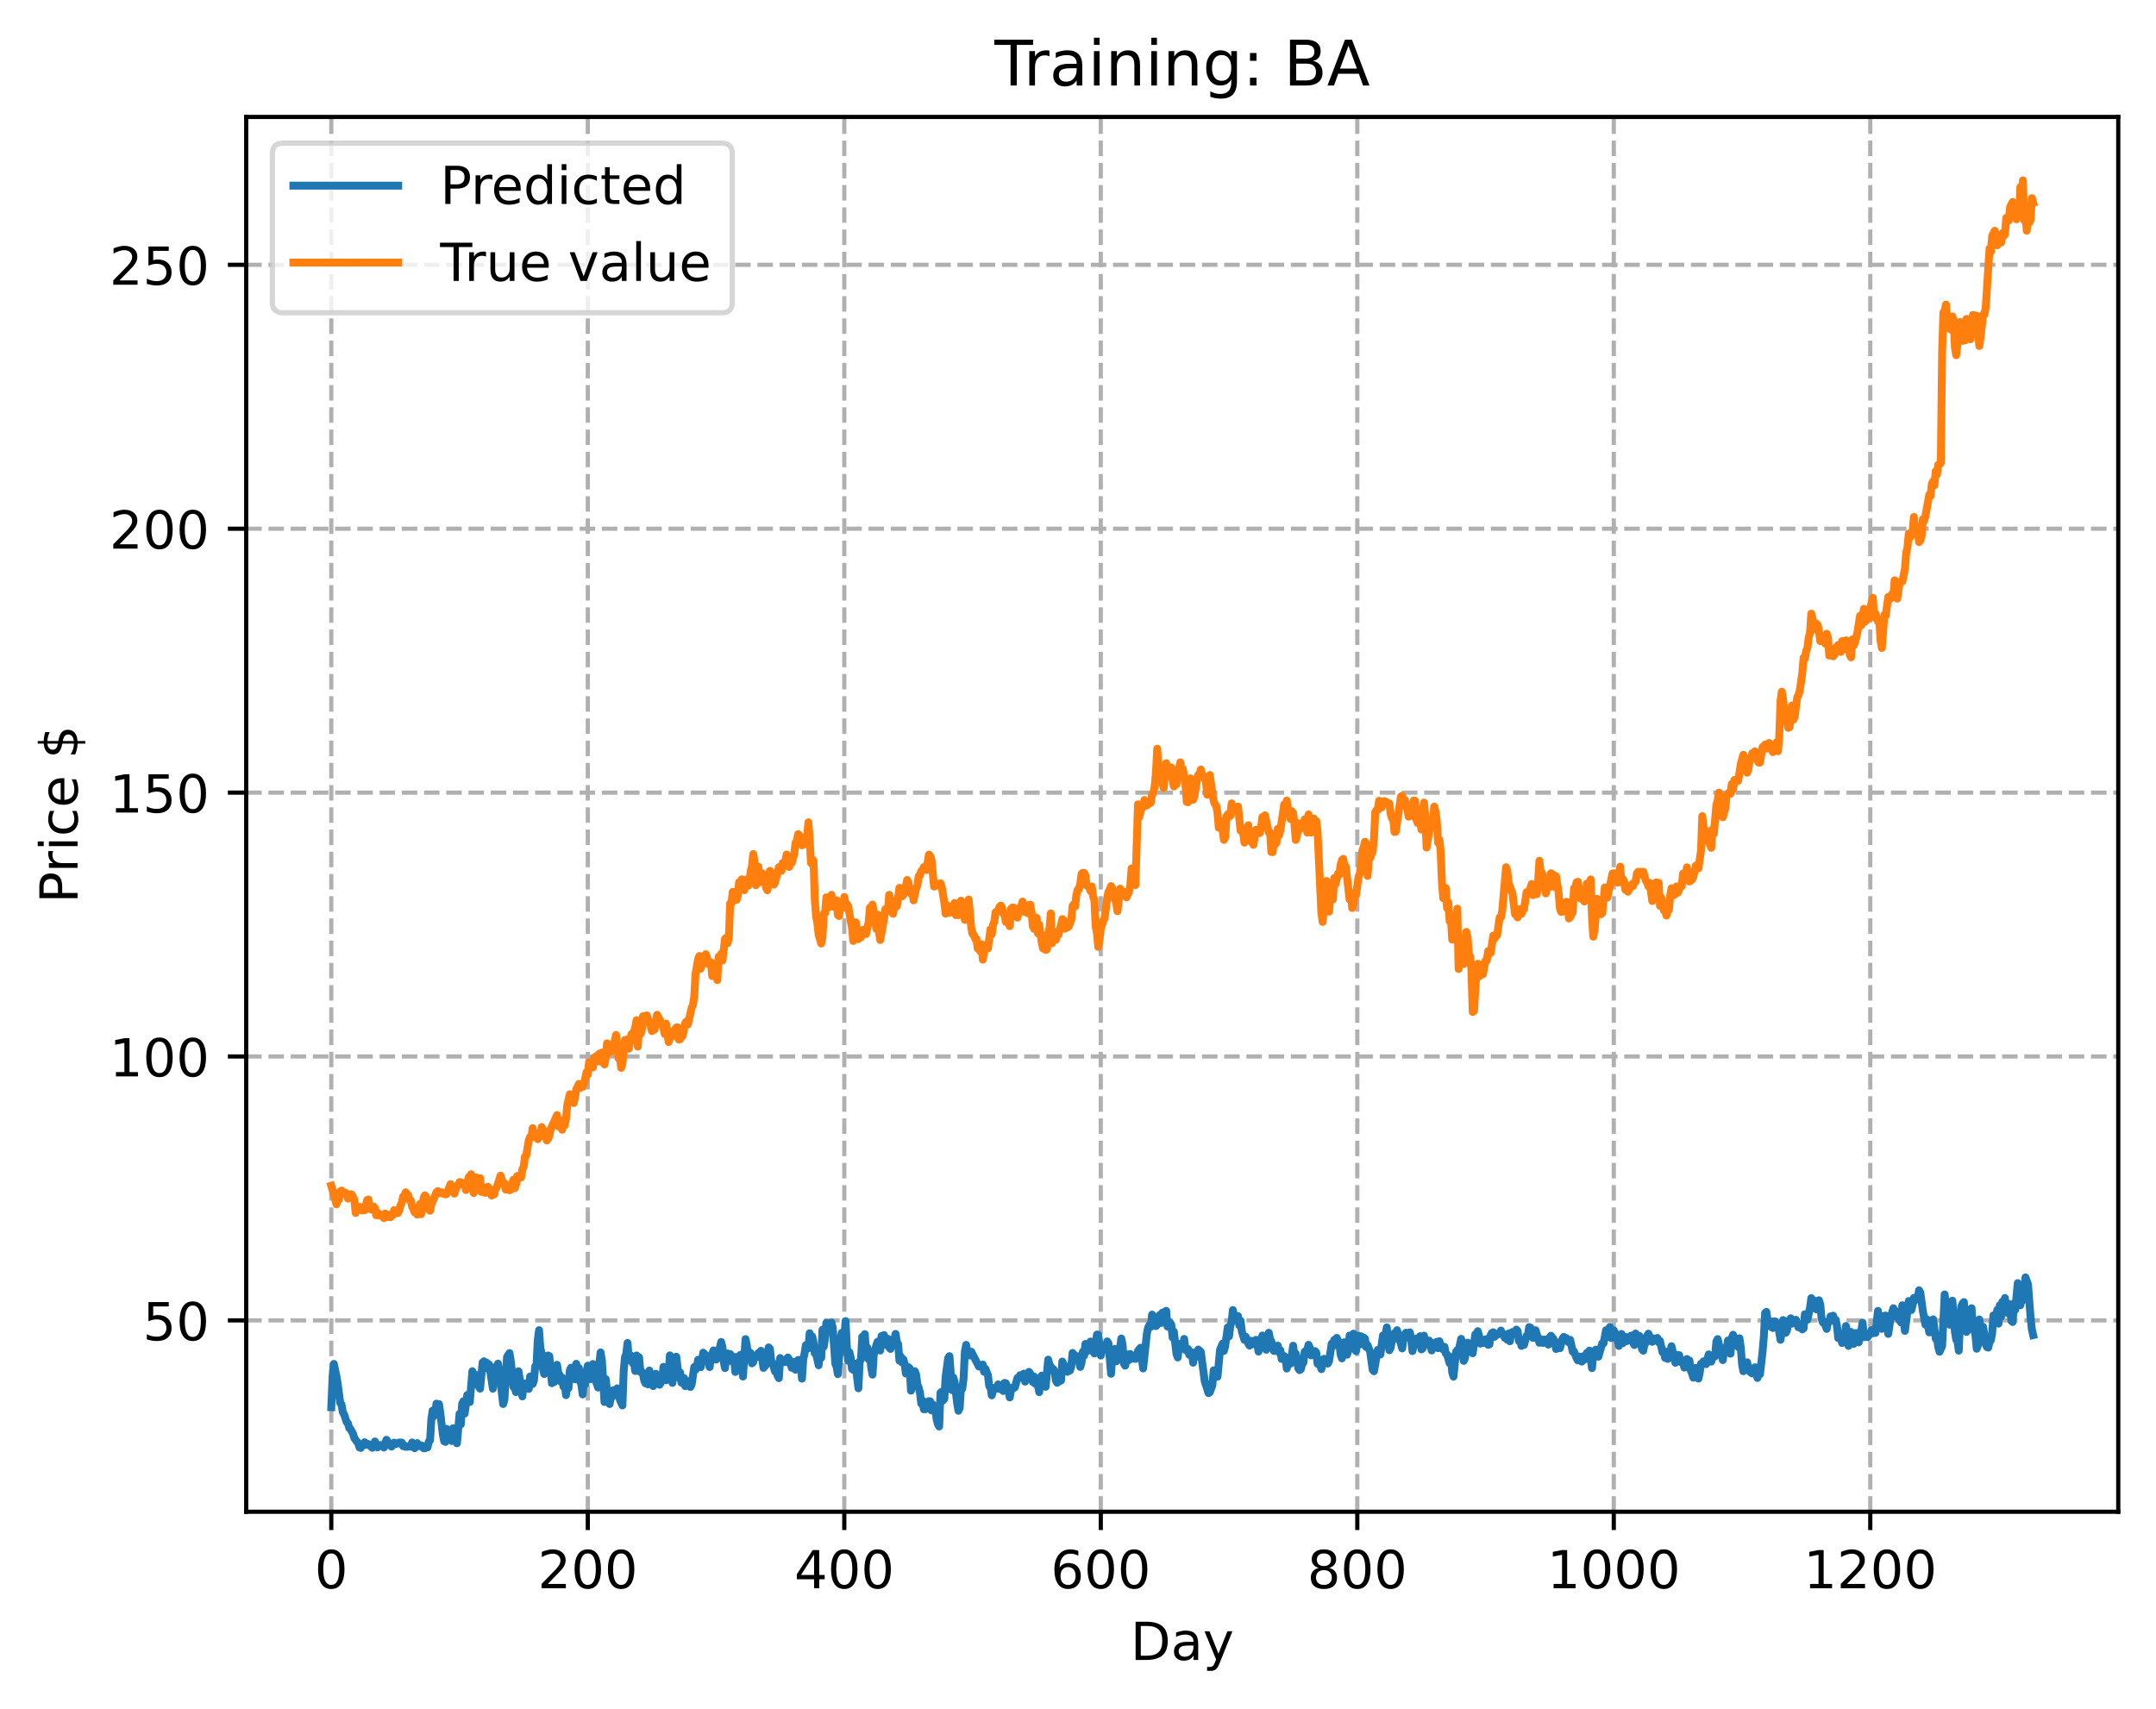 <?xml version="1.0" encoding="utf-8" standalone="no"?>
<!DOCTYPE svg PUBLIC "-//W3C//DTD SVG 1.1//EN"
  "http://www.w3.org/Graphics/SVG/1.1/DTD/svg11.dtd">
<!-- Created with matplotlib (https://matplotlib.org/) -->
<svg height="325.986pt" version="1.1" viewBox="0 0 411.286 325.986" width="411.286pt" xmlns="http://www.w3.org/2000/svg" xmlns:xlink="http://www.w3.org/1999/xlink">
 <defs>
  <style type="text/css">
*{stroke-linecap:butt;stroke-linejoin:round;}
  </style>
 </defs>
 <g id="figure_1">
  <g id="patch_1">
   <path d="M 0 325.986 
L 411.286 325.986 
L 411.286 0 
L 0 0 
z
" style="fill:#ffffff;"/>
  </g>
  <g id="axes_1">
   <g id="patch_2">
    <path d="M 46.966 288.43 
L 404.086 288.43 
L 404.086 22.318 
L 46.966 22.318 
z
" style="fill:#ffffff;"/>
   </g>
   <g id="matplotlib.axis_1">
    <g id="xtick_1">
     <g id="line2d_1">
      <path clip-path="url(#p1c5dbc47cd)" d="M 63.198 288.43 
L 63.198 22.318 
" style="fill:none;stroke:#b0b0b0;stroke-dasharray:2.96,1.28;stroke-dashoffset:0;stroke-width:0.8;"/>
     </g>
     <g id="line2d_2">
      <defs>
       <path d="M 0 0 
L 0 3.5 
" id="m69b2f49267" style="stroke:#000000;stroke-width:0.8;"/>
      </defs>
      <g>
       <use style="stroke:#000000;stroke-width:0.8;" x="63.198" xlink:href="#m69b2f49267" y="288.43"/>
      </g>
     </g>
     <g id="text_1">
      <!-- 0 -->
      <defs>
       <path d="M 31.781 66.406 
Q 24.172 66.406 20.328 58.906 
Q 16.5 51.422 16.5 36.375 
Q 16.5 21.391 20.328 13.891 
Q 24.172 6.391 31.781 6.391 
Q 39.453 6.391 43.281 13.891 
Q 47.125 21.391 47.125 36.375 
Q 47.125 51.422 43.281 58.906 
Q 39.453 66.406 31.781 66.406 
z
M 31.781 74.219 
Q 44.047 74.219 50.516 64.516 
Q 56.984 54.828 56.984 36.375 
Q 56.984 17.969 50.516 8.266 
Q 44.047 -1.422 31.781 -1.422 
Q 19.531 -1.422 13.062 8.266 
Q 6.594 17.969 6.594 36.375 
Q 6.594 54.828 13.062 64.516 
Q 19.531 74.219 31.781 74.219 
z
" id="DejaVuSans-48"/>
      </defs>
      <g transform="translate(60.017 303.029)scale(0.1 -0.1)">
       <use xlink:href="#DejaVuSans-48"/>
      </g>
     </g>
    </g>
    <g id="xtick_2">
     <g id="line2d_3">
      <path clip-path="url(#p1c5dbc47cd)" d="M 112.129 288.43 
L 112.129 22.318 
" style="fill:none;stroke:#b0b0b0;stroke-dasharray:2.96,1.28;stroke-dashoffset:0;stroke-width:0.8;"/>
     </g>
     <g id="line2d_4">
      <g>
       <use style="stroke:#000000;stroke-width:0.8;" x="112.129" xlink:href="#m69b2f49267" y="288.43"/>
      </g>
     </g>
     <g id="text_2">
      <!-- 200 -->
      <defs>
       <path d="M 19.188 8.297 
L 53.609 8.297 
L 53.609 0 
L 7.328 0 
L 7.328 8.297 
Q 12.938 14.109 22.625 23.891 
Q 32.328 33.688 34.812 36.531 
Q 39.547 41.844 41.422 45.531 
Q 43.312 49.219 43.312 52.781 
Q 43.312 58.594 39.234 62.25 
Q 35.156 65.922 28.609 65.922 
Q 23.969 65.922 18.812 64.312 
Q 13.672 62.703 7.812 59.422 
L 7.812 69.391 
Q 13.766 71.781 18.938 73 
Q 24.125 74.219 28.422 74.219 
Q 39.75 74.219 46.484 68.547 
Q 53.219 62.891 53.219 53.422 
Q 53.219 48.922 51.531 44.891 
Q 49.859 40.875 45.406 35.406 
Q 44.188 33.984 37.641 27.219 
Q 31.109 20.453 19.188 8.297 
z
" id="DejaVuSans-50"/>
      </defs>
      <g transform="translate(102.585 303.029)scale(0.1 -0.1)">
       <use xlink:href="#DejaVuSans-50"/>
       <use x="63.623" xlink:href="#DejaVuSans-48"/>
       <use x="127.246" xlink:href="#DejaVuSans-48"/>
      </g>
     </g>
    </g>
    <g id="xtick_3">
     <g id="line2d_5">
      <path clip-path="url(#p1c5dbc47cd)" d="M 161.06 288.43 
L 161.06 22.318 
" style="fill:none;stroke:#b0b0b0;stroke-dasharray:2.96,1.28;stroke-dashoffset:0;stroke-width:0.8;"/>
     </g>
     <g id="line2d_6">
      <g>
       <use style="stroke:#000000;stroke-width:0.8;" x="161.06" xlink:href="#m69b2f49267" y="288.43"/>
      </g>
     </g>
     <g id="text_3">
      <!-- 400 -->
      <defs>
       <path d="M 37.797 64.312 
L 12.891 25.391 
L 37.797 25.391 
z
M 35.203 72.906 
L 47.609 72.906 
L 47.609 25.391 
L 58.016 25.391 
L 58.016 17.188 
L 47.609 17.188 
L 47.609 0 
L 37.797 0 
L 37.797 17.188 
L 4.891 17.188 
L 4.891 26.703 
z
" id="DejaVuSans-52"/>
      </defs>
      <g transform="translate(151.516 303.029)scale(0.1 -0.1)">
       <use xlink:href="#DejaVuSans-52"/>
       <use x="63.623" xlink:href="#DejaVuSans-48"/>
       <use x="127.246" xlink:href="#DejaVuSans-48"/>
      </g>
     </g>
    </g>
    <g id="xtick_4">
     <g id="line2d_7">
      <path clip-path="url(#p1c5dbc47cd)" d="M 209.99 288.43 
L 209.99 22.318 
" style="fill:none;stroke:#b0b0b0;stroke-dasharray:2.96,1.28;stroke-dashoffset:0;stroke-width:0.8;"/>
     </g>
     <g id="line2d_8">
      <g>
       <use style="stroke:#000000;stroke-width:0.8;" x="209.99" xlink:href="#m69b2f49267" y="288.43"/>
      </g>
     </g>
     <g id="text_4">
      <!-- 600 -->
      <defs>
       <path d="M 33.016 40.375 
Q 26.375 40.375 22.484 35.828 
Q 18.609 31.297 18.609 23.391 
Q 18.609 15.531 22.484 10.953 
Q 26.375 6.391 33.016 6.391 
Q 39.656 6.391 43.531 10.953 
Q 47.406 15.531 47.406 23.391 
Q 47.406 31.297 43.531 35.828 
Q 39.656 40.375 33.016 40.375 
z
M 52.594 71.297 
L 52.594 62.312 
Q 48.875 64.062 45.094 64.984 
Q 41.312 65.922 37.594 65.922 
Q 27.828 65.922 22.672 59.328 
Q 17.531 52.734 16.797 39.406 
Q 19.672 43.656 24.016 45.922 
Q 28.375 48.188 33.594 48.188 
Q 44.578 48.188 50.953 41.516 
Q 57.328 34.859 57.328 23.391 
Q 57.328 12.156 50.688 5.359 
Q 44.047 -1.422 33.016 -1.422 
Q 20.359 -1.422 13.672 8.266 
Q 6.984 17.969 6.984 36.375 
Q 6.984 53.656 15.188 63.938 
Q 23.391 74.219 37.203 74.219 
Q 40.922 74.219 44.703 73.484 
Q 48.484 72.75 52.594 71.297 
z
" id="DejaVuSans-54"/>
      </defs>
      <g transform="translate(200.446 303.029)scale(0.1 -0.1)">
       <use xlink:href="#DejaVuSans-54"/>
       <use x="63.623" xlink:href="#DejaVuSans-48"/>
       <use x="127.246" xlink:href="#DejaVuSans-48"/>
      </g>
     </g>
    </g>
    <g id="xtick_5">
     <g id="line2d_9">
      <path clip-path="url(#p1c5dbc47cd)" d="M 258.921 288.43 
L 258.921 22.318 
" style="fill:none;stroke:#b0b0b0;stroke-dasharray:2.96,1.28;stroke-dashoffset:0;stroke-width:0.8;"/>
     </g>
     <g id="line2d_10">
      <g>
       <use style="stroke:#000000;stroke-width:0.8;" x="258.921" xlink:href="#m69b2f49267" y="288.43"/>
      </g>
     </g>
     <g id="text_5">
      <!-- 800 -->
      <defs>
       <path d="M 31.781 34.625 
Q 24.75 34.625 20.719 30.859 
Q 16.703 27.094 16.703 20.516 
Q 16.703 13.922 20.719 10.156 
Q 24.75 6.391 31.781 6.391 
Q 38.812 6.391 42.859 10.172 
Q 46.922 13.969 46.922 20.516 
Q 46.922 27.094 42.891 30.859 
Q 38.875 34.625 31.781 34.625 
z
M 21.922 38.812 
Q 15.578 40.375 12.031 44.719 
Q 8.5 49.078 8.5 55.328 
Q 8.5 64.062 14.719 69.141 
Q 20.953 74.219 31.781 74.219 
Q 42.672 74.219 48.875 69.141 
Q 55.078 64.062 55.078 55.328 
Q 55.078 49.078 51.531 44.719 
Q 48 40.375 41.703 38.812 
Q 48.828 37.156 52.797 32.312 
Q 56.781 27.484 56.781 20.516 
Q 56.781 9.906 50.312 4.234 
Q 43.844 -1.422 31.781 -1.422 
Q 19.734 -1.422 13.25 4.234 
Q 6.781 9.906 6.781 20.516 
Q 6.781 27.484 10.781 32.312 
Q 14.797 37.156 21.922 38.812 
z
M 18.312 54.391 
Q 18.312 48.734 21.844 45.562 
Q 25.391 42.391 31.781 42.391 
Q 38.141 42.391 41.719 45.562 
Q 45.312 48.734 45.312 54.391 
Q 45.312 60.062 41.719 63.234 
Q 38.141 66.406 31.781 66.406 
Q 25.391 66.406 21.844 63.234 
Q 18.312 60.062 18.312 54.391 
z
" id="DejaVuSans-56"/>
      </defs>
      <g transform="translate(249.377 303.029)scale(0.1 -0.1)">
       <use xlink:href="#DejaVuSans-56"/>
       <use x="63.623" xlink:href="#DejaVuSans-48"/>
       <use x="127.246" xlink:href="#DejaVuSans-48"/>
      </g>
     </g>
    </g>
    <g id="xtick_6">
     <g id="line2d_11">
      <path clip-path="url(#p1c5dbc47cd)" d="M 307.851 288.43 
L 307.851 22.318 
" style="fill:none;stroke:#b0b0b0;stroke-dasharray:2.96,1.28;stroke-dashoffset:0;stroke-width:0.8;"/>
     </g>
     <g id="line2d_12">
      <g>
       <use style="stroke:#000000;stroke-width:0.8;" x="307.851" xlink:href="#m69b2f49267" y="288.43"/>
      </g>
     </g>
     <g id="text_6">
      <!-- 1000 -->
      <defs>
       <path d="M 12.406 8.297 
L 28.516 8.297 
L 28.516 63.922 
L 10.984 60.406 
L 10.984 69.391 
L 28.422 72.906 
L 38.281 72.906 
L 38.281 8.297 
L 54.391 8.297 
L 54.391 0 
L 12.406 0 
z
" id="DejaVuSans-49"/>
      </defs>
      <g transform="translate(295.126 303.029)scale(0.1 -0.1)">
       <use xlink:href="#DejaVuSans-49"/>
       <use x="63.623" xlink:href="#DejaVuSans-48"/>
       <use x="127.246" xlink:href="#DejaVuSans-48"/>
       <use x="190.869" xlink:href="#DejaVuSans-48"/>
      </g>
     </g>
    </g>
    <g id="xtick_7">
     <g id="line2d_13">
      <path clip-path="url(#p1c5dbc47cd)" d="M 356.782 288.43 
L 356.782 22.318 
" style="fill:none;stroke:#b0b0b0;stroke-dasharray:2.96,1.28;stroke-dashoffset:0;stroke-width:0.8;"/>
     </g>
     <g id="line2d_14">
      <g>
       <use style="stroke:#000000;stroke-width:0.8;" x="356.782" xlink:href="#m69b2f49267" y="288.43"/>
      </g>
     </g>
     <g id="text_7">
      <!-- 1200 -->
      <g transform="translate(344.057 303.029)scale(0.1 -0.1)">
       <use xlink:href="#DejaVuSans-49"/>
       <use x="63.623" xlink:href="#DejaVuSans-50"/>
       <use x="127.246" xlink:href="#DejaVuSans-48"/>
       <use x="190.869" xlink:href="#DejaVuSans-48"/>
      </g>
     </g>
    </g>
    <g id="text_8">
     <!-- Day -->
     <defs>
      <path d="M 19.672 64.797 
L 19.672 8.109 
L 31.594 8.109 
Q 46.688 8.109 53.688 14.938 
Q 60.688 21.781 60.688 36.531 
Q 60.688 51.172 53.688 57.984 
Q 46.688 64.797 31.594 64.797 
z
M 9.812 72.906 
L 30.078 72.906 
Q 51.266 72.906 61.172 64.094 
Q 71.094 55.281 71.094 36.531 
Q 71.094 17.672 61.125 8.828 
Q 51.172 0 30.078 0 
L 9.812 0 
z
" id="DejaVuSans-68"/>
      <path d="M 34.281 27.484 
Q 23.391 27.484 19.188 25 
Q 14.984 22.516 14.984 16.5 
Q 14.984 11.719 18.141 8.906 
Q 21.297 6.109 26.703 6.109 
Q 34.188 6.109 38.703 11.406 
Q 43.219 16.703 43.219 25.484 
L 43.219 27.484 
z
M 52.203 31.203 
L 52.203 0 
L 43.219 0 
L 43.219 8.297 
Q 40.141 3.328 35.547 0.953 
Q 30.953 -1.422 24.312 -1.422 
Q 15.922 -1.422 10.953 3.297 
Q 6 8.016 6 15.922 
Q 6 25.141 12.172 29.828 
Q 18.359 34.516 30.609 34.516 
L 43.219 34.516 
L 43.219 35.406 
Q 43.219 41.609 39.141 45 
Q 35.062 48.391 27.688 48.391 
Q 23 48.391 18.547 47.266 
Q 14.109 46.141 10.016 43.891 
L 10.016 52.203 
Q 14.938 54.109 19.578 55.047 
Q 24.219 56 28.609 56 
Q 40.484 56 46.344 49.844 
Q 52.203 43.703 52.203 31.203 
z
" id="DejaVuSans-97"/>
      <path d="M 32.172 -5.078 
Q 28.375 -14.844 24.75 -17.812 
Q 21.141 -20.797 15.094 -20.797 
L 7.906 -20.797 
L 7.906 -13.281 
L 13.188 -13.281 
Q 16.891 -13.281 18.938 -11.516 
Q 21 -9.766 23.484 -3.219 
L 25.094 0.875 
L 2.984 54.688 
L 12.5 54.688 
L 29.594 11.922 
L 46.688 54.688 
L 56.203 54.688 
z
" id="DejaVuSans-121"/>
     </defs>
     <g transform="translate(215.652 316.707)scale(0.1 -0.1)">
      <use xlink:href="#DejaVuSans-68"/>
      <use x="77.002" xlink:href="#DejaVuSans-97"/>
      <use x="138.281" xlink:href="#DejaVuSans-121"/>
     </g>
    </g>
   </g>
   <g id="matplotlib.axis_2">
    <g id="ytick_1">
     <g id="line2d_15">
      <path clip-path="url(#p1c5dbc47cd)" d="M 46.966 251.92 
L 404.086 251.92 
" style="fill:none;stroke:#b0b0b0;stroke-dasharray:2.96,1.28;stroke-dashoffset:0;stroke-width:0.8;"/>
     </g>
     <g id="line2d_16">
      <defs>
       <path d="M 0 0 
L -3.5 0 
" id="ma2f79c4989" style="stroke:#000000;stroke-width:0.8;"/>
      </defs>
      <g>
       <use style="stroke:#000000;stroke-width:0.8;" x="46.966" xlink:href="#ma2f79c4989" y="251.92"/>
      </g>
     </g>
     <g id="text_9">
      <!-- 50 -->
      <defs>
       <path d="M 10.797 72.906 
L 49.516 72.906 
L 49.516 64.594 
L 19.828 64.594 
L 19.828 46.734 
Q 21.969 47.469 24.109 47.828 
Q 26.266 48.188 28.422 48.188 
Q 40.625 48.188 47.75 41.5 
Q 54.891 34.812 54.891 23.391 
Q 54.891 11.625 47.562 5.094 
Q 40.234 -1.422 26.906 -1.422 
Q 22.312 -1.422 17.547 -0.641 
Q 12.797 0.141 7.719 1.703 
L 7.719 11.625 
Q 12.109 9.234 16.797 8.062 
Q 21.484 6.891 26.703 6.891 
Q 35.156 6.891 40.078 11.328 
Q 45.016 15.766 45.016 23.391 
Q 45.016 31 40.078 35.438 
Q 35.156 39.891 26.703 39.891 
Q 22.75 39.891 18.812 39.016 
Q 14.891 38.141 10.797 36.281 
z
" id="DejaVuSans-53"/>
      </defs>
      <g transform="translate(27.241 255.72)scale(0.1 -0.1)">
       <use xlink:href="#DejaVuSans-53"/>
       <use x="63.623" xlink:href="#DejaVuSans-48"/>
      </g>
     </g>
    </g>
    <g id="ytick_2">
     <g id="line2d_17">
      <path clip-path="url(#p1c5dbc47cd)" d="M 46.966 201.572 
L 404.086 201.572 
" style="fill:none;stroke:#b0b0b0;stroke-dasharray:2.96,1.28;stroke-dashoffset:0;stroke-width:0.8;"/>
     </g>
     <g id="line2d_18">
      <g>
       <use style="stroke:#000000;stroke-width:0.8;" x="46.966" xlink:href="#ma2f79c4989" y="201.572"/>
      </g>
     </g>
     <g id="text_10">
      <!-- 100 -->
      <g transform="translate(20.878 205.371)scale(0.1 -0.1)">
       <use xlink:href="#DejaVuSans-49"/>
       <use x="63.623" xlink:href="#DejaVuSans-48"/>
       <use x="127.246" xlink:href="#DejaVuSans-48"/>
      </g>
     </g>
    </g>
    <g id="ytick_3">
     <g id="line2d_19">
      <path clip-path="url(#p1c5dbc47cd)" d="M 46.966 151.223 
L 404.086 151.223 
" style="fill:none;stroke:#b0b0b0;stroke-dasharray:2.96,1.28;stroke-dashoffset:0;stroke-width:0.8;"/>
     </g>
     <g id="line2d_20">
      <g>
       <use style="stroke:#000000;stroke-width:0.8;" x="46.966" xlink:href="#ma2f79c4989" y="151.223"/>
      </g>
     </g>
     <g id="text_11">
      <!-- 150 -->
      <g transform="translate(20.878 155.022)scale(0.1 -0.1)">
       <use xlink:href="#DejaVuSans-49"/>
       <use x="63.623" xlink:href="#DejaVuSans-53"/>
       <use x="127.246" xlink:href="#DejaVuSans-48"/>
      </g>
     </g>
    </g>
    <g id="ytick_4">
     <g id="line2d_21">
      <path clip-path="url(#p1c5dbc47cd)" d="M 46.966 100.874 
L 404.086 100.874 
" style="fill:none;stroke:#b0b0b0;stroke-dasharray:2.96,1.28;stroke-dashoffset:0;stroke-width:0.8;"/>
     </g>
     <g id="line2d_22">
      <g>
       <use style="stroke:#000000;stroke-width:0.8;" x="46.966" xlink:href="#ma2f79c4989" y="100.874"/>
      </g>
     </g>
     <g id="text_12">
      <!-- 200 -->
      <g transform="translate(20.878 104.674)scale(0.1 -0.1)">
       <use xlink:href="#DejaVuSans-50"/>
       <use x="63.623" xlink:href="#DejaVuSans-48"/>
       <use x="127.246" xlink:href="#DejaVuSans-48"/>
      </g>
     </g>
    </g>
    <g id="ytick_5">
     <g id="line2d_23">
      <path clip-path="url(#p1c5dbc47cd)" d="M 46.966 50.526 
L 404.086 50.526 
" style="fill:none;stroke:#b0b0b0;stroke-dasharray:2.96,1.28;stroke-dashoffset:0;stroke-width:0.8;"/>
     </g>
     <g id="line2d_24">
      <g>
       <use style="stroke:#000000;stroke-width:0.8;" x="46.966" xlink:href="#ma2f79c4989" y="50.526"/>
      </g>
     </g>
     <g id="text_13">
      <!-- 250 -->
      <g transform="translate(20.878 54.325)scale(0.1 -0.1)">
       <use xlink:href="#DejaVuSans-50"/>
       <use x="63.623" xlink:href="#DejaVuSans-53"/>
       <use x="127.246" xlink:href="#DejaVuSans-48"/>
      </g>
     </g>
    </g>
    <g id="text_14">
     <!-- Price $ -->
     <defs>
      <path d="M 19.672 64.797 
L 19.672 37.406 
L 32.078 37.406 
Q 38.969 37.406 42.719 40.969 
Q 46.484 44.531 46.484 51.125 
Q 46.484 57.672 42.719 61.234 
Q 38.969 64.797 32.078 64.797 
z
M 9.812 72.906 
L 32.078 72.906 
Q 44.344 72.906 50.609 67.359 
Q 56.891 61.812 56.891 51.125 
Q 56.891 40.328 50.609 34.812 
Q 44.344 29.297 32.078 29.297 
L 19.672 29.297 
L 19.672 0 
L 9.812 0 
z
" id="DejaVuSans-80"/>
      <path d="M 41.109 46.297 
Q 39.594 47.172 37.812 47.578 
Q 36.031 48 33.891 48 
Q 26.266 48 22.188 43.047 
Q 18.109 38.094 18.109 28.812 
L 18.109 0 
L 9.078 0 
L 9.078 54.688 
L 18.109 54.688 
L 18.109 46.188 
Q 20.953 51.172 25.484 53.578 
Q 30.031 56 36.531 56 
Q 37.453 56 38.578 55.875 
Q 39.703 55.766 41.062 55.516 
z
" id="DejaVuSans-114"/>
      <path d="M 9.422 54.688 
L 18.406 54.688 
L 18.406 0 
L 9.422 0 
z
M 9.422 75.984 
L 18.406 75.984 
L 18.406 64.594 
L 9.422 64.594 
z
" id="DejaVuSans-105"/>
      <path d="M 48.781 52.594 
L 48.781 44.188 
Q 44.969 46.297 41.141 47.344 
Q 37.312 48.391 33.406 48.391 
Q 24.656 48.391 19.812 42.844 
Q 14.984 37.312 14.984 27.297 
Q 14.984 17.281 19.812 11.734 
Q 24.656 6.203 33.406 6.203 
Q 37.312 6.203 41.141 7.25 
Q 44.969 8.297 48.781 10.406 
L 48.781 2.094 
Q 45.016 0.344 40.984 -0.531 
Q 36.969 -1.422 32.422 -1.422 
Q 20.062 -1.422 12.781 6.344 
Q 5.516 14.109 5.516 27.297 
Q 5.516 40.672 12.859 48.328 
Q 20.219 56 33.016 56 
Q 37.156 56 41.109 55.141 
Q 45.062 54.297 48.781 52.594 
z
" id="DejaVuSans-99"/>
      <path d="M 56.203 29.594 
L 56.203 25.203 
L 14.891 25.203 
Q 15.484 15.922 20.484 11.062 
Q 25.484 6.203 34.422 6.203 
Q 39.594 6.203 44.453 7.469 
Q 49.312 8.734 54.109 11.281 
L 54.109 2.781 
Q 49.266 0.734 44.188 -0.344 
Q 39.109 -1.422 33.891 -1.422 
Q 20.797 -1.422 13.156 6.188 
Q 5.516 13.812 5.516 26.812 
Q 5.516 40.234 12.766 48.109 
Q 20.016 56 32.328 56 
Q 43.359 56 49.781 48.891 
Q 56.203 41.797 56.203 29.594 
z
M 47.219 32.234 
Q 47.125 39.594 43.094 43.984 
Q 39.062 48.391 32.422 48.391 
Q 24.906 48.391 20.391 44.141 
Q 15.875 39.891 15.188 32.172 
z
" id="DejaVuSans-101"/>
      <path id="DejaVuSans-32"/>
      <path d="M 33.797 -14.703 
L 28.906 -14.703 
L 28.859 0 
Q 23.734 0.094 18.609 1.188 
Q 13.484 2.297 8.297 4.5 
L 8.297 13.281 
Q 13.281 10.156 18.375 8.562 
Q 23.484 6.984 28.906 6.938 
L 28.906 29.203 
Q 18.109 30.953 13.203 35.156 
Q 8.297 39.359 8.297 46.688 
Q 8.297 54.641 13.625 59.219 
Q 18.953 63.812 28.906 64.5 
L 28.906 75.984 
L 33.797 75.984 
L 33.797 64.656 
Q 38.328 64.453 42.578 63.688 
Q 46.828 62.938 50.875 61.625 
L 50.875 53.078 
Q 46.828 55.125 42.547 56.25 
Q 38.281 57.375 33.797 57.562 
L 33.797 36.719 
Q 44.875 35.016 50.094 30.609 
Q 55.328 26.219 55.328 18.609 
Q 55.328 10.359 49.781 5.594 
Q 44.234 0.828 33.797 0.094 
z
M 28.906 37.594 
L 28.906 57.625 
Q 23.25 56.984 20.266 54.391 
Q 17.281 51.812 17.281 47.516 
Q 17.281 43.312 20.031 40.969 
Q 22.797 38.625 28.906 37.594 
z
M 33.797 28.219 
L 33.797 7.078 
Q 39.984 7.906 43.141 10.594 
Q 46.297 13.281 46.297 17.672 
Q 46.297 21.969 43.281 24.5 
Q 40.281 27.047 33.797 28.219 
z
" id="DejaVuSans-36"/>
     </defs>
     <g transform="translate(14.798 172.342)rotate(-90)scale(0.1 -0.1)">
      <use xlink:href="#DejaVuSans-80"/>
      <use x="58.553" xlink:href="#DejaVuSans-114"/>
      <use x="99.666" xlink:href="#DejaVuSans-105"/>
      <use x="127.449" xlink:href="#DejaVuSans-99"/>
      <use x="182.43" xlink:href="#DejaVuSans-101"/>
      <use x="243.953" xlink:href="#DejaVuSans-32"/>
      <use x="275.74" xlink:href="#DejaVuSans-36"/>
     </g>
    </g>
   </g>
   <g id="line2d_25">
    <path clip-path="url(#p1c5dbc47cd)" d="M 63.198 268.487 
L 63.443 262.687 
L 63.688 260.223 
L 64.177 262.595 
L 64.422 263.995 
L 64.911 267.686 
L 65.156 267.993 
L 65.4 269.454 
L 65.645 269.865 
L 66.134 271.331 
L 66.379 271.557 
L 66.623 272.481 
L 66.868 272.655 
L 67.357 273.6 
L 67.602 274.406 
L 68.336 275.375 
L 68.581 276.177 
L 68.825 276.26 
L 69.315 275.424 
L 69.559 275.17 
L 69.804 275.685 
L 70.049 275.464 
L 70.293 275.534 
L 70.783 276.012 
L 71.027 276.229 
L 71.272 275.754 
L 71.517 275.027 
L 72.006 276.158 
L 72.251 275.71 
L 72.74 275.715 
L 73.229 276.173 
L 73.718 274.709 
L 74.452 275.783 
L 74.697 276.007 
L 74.942 275.385 
L 75.186 275.247 
L 75.431 275.549 
L 75.676 275.381 
L 75.92 275.412 
L 76.165 275.22 
L 76.654 275.242 
L 76.899 275.927 
L 77.144 275.769 
L 77.388 276.058 
L 78.122 275.997 
L 78.367 276.015 
L 78.611 275.213 
L 79.101 276.312 
L 79.59 275.336 
L 80.079 275.947 
L 80.324 275.761 
L 80.569 275.847 
L 80.813 276.319 
L 81.058 276.334 
L 81.303 275.86 
L 81.547 276.162 
L 81.792 275.058 
L 82.037 274.807 
L 82.281 270.836 
L 82.526 269.132 
L 82.771 270.163 
L 83.015 269.723 
L 83.26 267.805 
L 83.505 268.758 
L 83.749 267.894 
L 83.994 269.609 
L 84.483 273.733 
L 84.728 274.979 
L 84.972 275.108 
L 85.217 272.619 
L 85.706 274.428 
L 85.951 273.7 
L 86.196 274.938 
L 86.44 272.497 
L 86.685 274.012 
L 87.174 275.365 
L 87.664 269.746 
L 87.908 271.765 
L 88.153 267.857 
L 88.398 267.343 
L 88.642 269.695 
L 89.132 266.153 
L 89.376 266.492 
L 89.621 267.502 
L 90.11 261.62 
L 90.599 263.968 
L 90.844 262.334 
L 91.333 264.552 
L 91.578 264.945 
L 92.067 259.958 
L 92.312 259.727 
L 92.557 260.034 
L 92.801 259.971 
L 93.046 261.127 
L 93.291 260.324 
L 93.535 261.703 
L 94.025 264.952 
L 94.269 261.671 
L 94.514 260.801 
L 94.759 260.918 
L 95.003 260.171 
L 95.248 261.704 
L 95.982 267.88 
L 96.227 267.021 
L 96.716 258.916 
L 97.205 258.161 
L 97.45 259.748 
L 97.939 264.599 
L 98.184 264.752 
L 98.428 265.616 
L 98.673 265.076 
L 98.918 261.636 
L 99.652 266.428 
L 99.896 263.902 
L 100.141 264.116 
L 100.386 264.815 
L 100.63 263.937 
L 100.875 264.991 
L 101.12 262.633 
L 101.364 263.64 
L 101.609 264.064 
L 101.854 263.412 
L 102.098 260.696 
L 102.343 260.539 
L 102.587 255.691 
L 102.832 253.778 
L 103.077 257.204 
L 103.321 258.166 
L 103.566 261.129 
L 103.811 262.16 
L 104.055 260.288 
L 104.3 261.077 
L 104.545 258.617 
L 104.789 258.739 
L 105.279 263.906 
L 105.523 263.16 
L 105.768 263.651 
L 106.013 261.404 
L 106.257 260.391 
L 106.502 261.929 
L 106.747 262.322 
L 106.991 263.591 
L 107.236 262.839 
L 107.481 264.536 
L 107.725 263.776 
L 107.97 266.184 
L 108.215 264.398 
L 108.459 264.833 
L 108.704 261.415 
L 108.948 260.939 
L 109.193 262.138 
L 109.438 261.163 
L 109.682 263.168 
L 109.927 260.202 
L 110.172 261.763 
L 110.416 260.986 
L 110.661 263.555 
L 110.906 264.169 
L 111.15 266.05 
L 111.395 263.368 
L 111.64 264.094 
L 111.884 261.625 
L 112.129 260.556 
L 112.374 261.455 
L 112.618 263.147 
L 112.863 262.244 
L 113.108 260.242 
L 113.597 263.301 
L 114.086 264.733 
L 114.331 260.103 
L 114.575 258.031 
L 114.82 259.554 
L 115.309 267.494 
L 115.554 263.12 
L 115.799 265.427 
L 116.288 267.884 
L 116.533 266.628 
L 116.777 266.513 
L 117.022 265.228 
L 117.267 265.478 
L 117.511 265.341 
L 117.756 264.884 
L 118.001 265.676 
L 118.245 267.041 
L 118.735 268.147 
L 118.979 261.551 
L 119.224 258.937 
L 119.469 258.277 
L 119.713 256.226 
L 119.958 259.506 
L 120.203 259.278 
L 120.447 258.68 
L 120.692 260.059 
L 120.936 259.964 
L 121.181 261.581 
L 121.426 258.615 
L 121.67 260.622 
L 121.915 258.971 
L 122.16 261.766 
L 122.404 261.676 
L 122.649 262.117 
L 122.894 263.414 
L 123.138 263.939 
L 123.383 263.83 
L 123.628 264.135 
L 123.872 261.494 
L 124.117 262.469 
L 124.362 262.597 
L 124.606 264.465 
L 124.851 263.681 
L 125.096 262.11 
L 125.34 263.134 
L 125.585 263.494 
L 125.83 264.204 
L 126.319 263.296 
L 126.563 260.788 
L 126.808 261.492 
L 127.053 263.353 
L 127.542 262.417 
L 127.787 258.593 
L 128.276 263.848 
L 128.521 259.845 
L 128.765 259.548 
L 129.01 258.854 
L 129.499 262.892 
L 129.744 261.874 
L 129.989 263.799 
L 130.233 263.49 
L 130.478 262.928 
L 130.723 264.471 
L 130.967 263.41 
L 131.212 263.557 
L 131.457 263.919 
L 131.701 264.63 
L 131.946 264.124 
L 132.435 260.813 
L 132.68 261.332 
L 132.924 260.864 
L 133.169 259.442 
L 133.414 259.793 
L 133.658 260.87 
L 134.148 258.083 
L 134.637 258.604 
L 134.882 258.684 
L 135.371 260.831 
L 135.616 259.062 
L 136.105 257.65 
L 136.594 259.404 
L 136.839 257.66 
L 137.084 258.078 
L 137.573 256.036 
L 137.818 257.004 
L 138.062 259.86 
L 138.307 261.022 
L 138.551 258.573 
L 138.796 258.226 
L 139.041 259.223 
L 139.285 258.347 
L 139.53 259.702 
L 139.775 258.986 
L 140.019 258.885 
L 140.264 261.763 
L 140.509 258.964 
L 140.753 258.838 
L 140.998 260.294 
L 141.243 258.496 
L 141.487 260.076 
L 141.732 262.635 
L 142.221 255.487 
L 142.466 256.691 
L 142.711 258.672 
L 142.955 257.977 
L 143.2 258.159 
L 143.445 260.113 
L 143.689 259.884 
L 143.934 258.791 
L 144.178 259.014 
L 144.423 258.841 
L 144.668 258.152 
L 144.912 258.296 
L 145.157 257.722 
L 145.646 260.986 
L 146.136 260.387 
L 146.625 257.071 
L 146.87 257.337 
L 147.114 259.64 
L 147.359 259.957 
L 147.848 261.684 
L 148.093 261.341 
L 148.338 262.494 
L 148.582 262.94 
L 148.827 259.107 
L 149.316 259.869 
L 149.806 259.889 
L 150.05 259.29 
L 150.295 259 
L 150.539 259.365 
L 151.029 260.974 
L 151.273 259.868 
L 151.518 259.873 
L 151.763 261.338 
L 152.007 259.71 
L 152.252 259.475 
L 152.497 259.47 
L 152.741 259.828 
L 152.986 263.049 
L 153.231 259.33 
L 153.475 258.288 
L 153.72 256.647 
L 153.965 257.128 
L 154.209 257.252 
L 154.454 254.363 
L 154.699 255.809 
L 154.943 254.993 
L 155.188 256.101 
L 155.433 258.203 
L 155.677 258.278 
L 156.166 260.488 
L 156.411 257.532 
L 156.656 259.081 
L 156.9 253.705 
L 157.145 256.923 
L 157.39 255.257 
L 157.634 252.402 
L 157.879 253.675 
L 158.124 253.342 
L 158.368 253.486 
L 158.613 252.327 
L 158.858 253.331 
L 159.347 260.181 
L 159.592 260.793 
L 159.836 262.173 
L 160.326 255.568 
L 160.57 254.305 
L 160.815 255.198 
L 161.06 255.197 
L 161.304 252.06 
L 161.549 256.961 
L 161.794 259.62 
L 162.038 257.991 
L 162.283 259.062 
L 162.527 261.175 
L 162.772 261.37 
L 163.017 260.16 
L 163.261 260.764 
L 163.751 264.878 
L 163.995 259.752 
L 164.24 259.39 
L 164.485 255.048 
L 164.729 255.243 
L 164.974 254.539 
L 165.219 257.994 
L 165.463 257.12 
L 165.708 259.346 
L 165.953 258.462 
L 166.197 260.93 
L 166.442 262.272 
L 166.687 258.388 
L 167.176 256.634 
L 167.421 255.977 
L 167.665 257.156 
L 167.91 257.672 
L 168.154 254.898 
L 168.399 255.36 
L 168.644 254.715 
L 168.888 256.553 
L 169.378 255.439 
L 169.622 257.055 
L 169.867 257.365 
L 170.112 256.103 
L 170.356 255.75 
L 170.601 255.606 
L 170.846 254.496 
L 171.09 256.079 
L 171.335 256.445 
L 171.58 259.609 
L 171.824 258.809 
L 172.069 259.934 
L 172.314 259.338 
L 172.558 260.121 
L 172.803 262.063 
L 173.292 260.844 
L 173.537 261.077 
L 173.782 265.329 
L 174.026 264.026 
L 174.271 261.978 
L 174.515 261.619 
L 174.76 262.264 
L 175.005 264.162 
L 175.249 264.746 
L 175.494 265.701 
L 175.739 267.795 
L 175.983 267.202 
L 176.228 268.866 
L 176.473 268.881 
L 176.717 268.048 
L 176.962 268.766 
L 177.207 267.324 
L 177.451 267.376 
L 177.696 269.099 
L 177.941 267.969 
L 178.185 268.685 
L 178.43 268.602 
L 178.675 270.774 
L 178.919 271.74 
L 179.164 272.168 
L 179.409 265.729 
L 179.653 265.551 
L 179.898 267.174 
L 180.142 266.908 
L 180.387 262.699 
L 180.876 259.108 
L 181.121 258.743 
L 181.61 265.224 
L 181.855 262.825 
L 182.1 263.682 
L 182.589 267.727 
L 182.834 269.168 
L 183.078 268.636 
L 183.323 264.629 
L 183.568 264.976 
L 183.812 263.07 
L 184.057 257.904 
L 184.302 256.591 
L 184.546 258.244 
L 184.791 258.345 
L 185.036 258.615 
L 185.28 257.898 
L 186.748 260.731 
L 186.993 260.716 
L 187.237 260.817 
L 187.482 260.353 
L 187.727 261.735 
L 187.971 261.148 
L 188.461 262.361 
L 188.705 264.462 
L 188.95 264.608 
L 189.195 266.226 
L 189.439 265.244 
L 189.684 264.817 
L 189.929 264.995 
L 190.173 264.66 
L 190.418 264.135 
L 190.663 264.983 
L 190.907 265.079 
L 191.152 264.564 
L 191.397 265.394 
L 191.641 263.852 
L 191.886 263.922 
L 192.375 265.106 
L 192.62 266.626 
L 192.864 265.282 
L 193.109 264.771 
L 193.354 264.856 
L 193.598 264.705 
L 194.088 262.919 
L 194.332 262.983 
L 194.577 262.378 
L 195.066 262.657 
L 195.311 262.08 
L 195.556 263.612 
L 195.8 262.949 
L 196.045 262.767 
L 196.29 261.747 
L 196.534 262.048 
L 197.024 263.673 
L 197.268 262.634 
L 197.513 264.03 
L 197.758 263.002 
L 198.247 265.613 
L 198.491 263.179 
L 198.736 262.456 
L 198.981 263.174 
L 199.225 262.976 
L 199.47 264.599 
L 199.959 259.41 
L 200.204 260.395 
L 200.693 261.076 
L 200.938 261.21 
L 201.183 261.689 
L 201.427 263.437 
L 201.672 263.832 
L 201.917 263.624 
L 202.161 262.242 
L 202.406 263.405 
L 202.651 259.769 
L 203.629 261.727 
L 203.874 261.148 
L 204.118 261.488 
L 204.363 260.687 
L 204.608 258.133 
L 204.852 258.404 
L 205.097 259.392 
L 205.342 258.743 
L 205.586 258.763 
L 206.076 260.809 
L 206.32 259.992 
L 206.565 257.896 
L 206.81 258.661 
L 207.054 256.415 
L 207.299 257.849 
L 207.544 257.701 
L 207.788 257.029 
L 208.033 255.955 
L 208.278 257.453 
L 208.767 258.229 
L 209.256 254.627 
L 209.501 254.657 
L 209.99 258.641 
L 210.235 257.501 
L 210.479 257.514 
L 210.724 256.846 
L 210.969 257.079 
L 211.213 255.926 
L 211.458 256.308 
L 211.947 262.113 
L 212.192 258.326 
L 212.437 257.982 
L 212.681 257.353 
L 212.926 259.744 
L 213.171 259.272 
L 213.415 257.473 
L 213.66 257.188 
L 213.905 255.381 
L 214.149 256.558 
L 214.394 260.163 
L 214.639 260.565 
L 215.128 258.418 
L 215.373 259.506 
L 215.617 258.341 
L 216.106 258.981 
L 216.351 259.239 
L 216.596 259.269 
L 216.84 259.167 
L 217.085 257.736 
L 217.574 257.142 
L 218.064 261.093 
L 218.798 254.326 
L 219.042 253.242 
L 219.287 252.781 
L 219.532 253.144 
L 219.776 250.822 
L 220.021 251.403 
L 220.51 253.011 
L 220.755 252.772 
L 221 252.285 
L 221.244 250.888 
L 221.489 252.423 
L 221.734 250.453 
L 221.978 251.211 
L 222.223 250.253 
L 222.467 250.106 
L 222.712 253.091 
L 222.957 252.905 
L 223.201 252.361 
L 223.446 252.783 
L 223.691 255.198 
L 223.935 254.072 
L 224.425 258.307 
L 224.669 258.998 
L 224.914 256.649 
L 225.159 256.393 
L 225.403 256.716 
L 225.648 257.314 
L 225.893 255.46 
L 226.137 257.541 
L 226.382 257.723 
L 226.627 257.365 
L 226.871 258.487 
L 227.116 258.334 
L 227.361 257.99 
L 227.605 259.999 
L 227.85 258.38 
L 228.094 258.897 
L 228.584 257.481 
L 229.073 257.93 
L 229.807 263.478 
L 230.541 265.804 
L 230.786 265.643 
L 231.275 264.3 
L 231.52 261.454 
L 231.764 261.917 
L 232.009 261.702 
L 232.254 262.671 
L 232.743 257.507 
L 233.232 256.346 
L 233.477 257.743 
L 233.722 256.797 
L 234.211 253.253 
L 234.455 254.97 
L 234.7 252.933 
L 234.945 252.217 
L 235.189 249.946 
L 235.434 251.273 
L 235.679 251.221 
L 235.923 251.437 
L 236.168 251.098 
L 236.413 252.879 
L 236.657 252.002 
L 236.902 254.055 
L 237.391 255.639 
L 237.636 255.042 
L 238.125 256.358 
L 238.37 256.74 
L 238.615 255.814 
L 239.104 256.469 
L 239.593 255.63 
L 239.838 256.315 
L 240.082 257.876 
L 240.327 257.016 
L 240.816 254.809 
L 241.061 256.321 
L 241.55 257.527 
L 241.795 256.246 
L 242.04 254.286 
L 242.284 255.521 
L 242.529 255.925 
L 243.018 257.758 
L 243.263 257.294 
L 243.508 257.229 
L 243.752 256.737 
L 243.997 258.008 
L 244.242 257.606 
L 244.486 259.279 
L 244.731 258.728 
L 244.976 258.73 
L 245.22 258.973 
L 245.465 261.106 
L 245.954 258.98 
L 246.199 260.165 
L 246.688 256.75 
L 246.933 258.881 
L 247.177 258.262 
L 247.422 259.256 
L 247.667 261.086 
L 247.911 261.418 
L 248.156 261.24 
L 248.401 260.256 
L 248.645 259.969 
L 248.89 257.88 
L 249.379 257.517 
L 249.624 256.58 
L 249.869 257.159 
L 250.113 258.598 
L 250.358 258.124 
L 250.603 258.117 
L 250.847 257.772 
L 251.092 258.047 
L 251.337 260.197 
L 251.581 259.978 
L 251.826 260.36 
L 252.07 261.222 
L 252.56 259.253 
L 252.804 259.319 
L 253.049 259.893 
L 253.294 260.163 
L 253.538 259.715 
L 254.028 256.356 
L 254.272 256.839 
L 254.517 255.655 
L 254.762 255.652 
L 255.006 255.257 
L 255.496 256.277 
L 255.74 258.446 
L 255.985 259.173 
L 256.474 256.088 
L 256.719 257.716 
L 256.964 258.471 
L 257.208 257.72 
L 257.453 254.821 
L 257.697 255.626 
L 257.942 255.202 
L 258.187 254.457 
L 258.431 256.76 
L 258.676 257.788 
L 259.165 254.854 
L 259.41 256.447 
L 259.655 254.958 
L 259.899 256.486 
L 260.144 255.207 
L 260.389 255.398 
L 260.633 257.018 
L 260.878 256.641 
L 261.367 257.905 
L 261.857 261.345 
L 262.101 261.631 
L 262.835 257.546 
L 263.08 258.46 
L 263.325 258.426 
L 263.814 254.795 
L 264.058 256.264 
L 264.548 253.249 
L 265.037 257.615 
L 265.282 257.14 
L 265.526 255.779 
L 265.771 255.588 
L 266.016 254.361 
L 266.26 254.985 
L 266.505 253.789 
L 267.484 257.276 
L 267.728 255.304 
L 267.973 254.603 
L 268.218 254.269 
L 268.462 255.198 
L 268.707 254.368 
L 268.952 254.207 
L 269.196 255.422 
L 269.441 257.778 
L 269.685 256.731 
L 269.93 256.543 
L 270.175 255.381 
L 270.419 256.17 
L 270.909 254.933 
L 271.153 257.456 
L 271.398 257.271 
L 271.643 254.837 
L 271.887 256.312 
L 272.132 256.143 
L 272.377 256.527 
L 272.621 255.768 
L 273.111 257.664 
L 273.355 256.259 
L 273.6 256.966 
L 273.845 256.596 
L 274.089 255.999 
L 274.334 257.226 
L 274.579 255.89 
L 274.823 256.63 
L 275.068 256.9 
L 275.313 257.496 
L 275.557 256.965 
L 275.802 258.231 
L 276.046 258.443 
L 276.536 260.092 
L 276.78 258.916 
L 277.025 261.816 
L 277.27 262.655 
L 277.759 257.928 
L 278.004 257.579 
L 278.248 257.737 
L 278.738 255.445 
L 278.982 258.266 
L 279.227 259.651 
L 279.472 259.074 
L 279.716 257.017 
L 279.961 256.171 
L 280.206 257.898 
L 280.45 256.438 
L 280.695 256.369 
L 280.94 258.197 
L 281.429 254.594 
L 281.673 254.458 
L 281.918 253.976 
L 282.163 254.88 
L 282.407 256.353 
L 282.652 255.638 
L 282.897 256.245 
L 283.386 255.527 
L 283.631 255.481 
L 283.875 256.584 
L 284.12 256.517 
L 284.365 254.728 
L 284.609 254.3 
L 284.854 254.188 
L 285.099 255.057 
L 285.343 254.545 
L 285.588 254.689 
L 286.077 254.317 
L 286.322 253.852 
L 286.567 254.569 
L 286.811 254.529 
L 287.056 255.26 
L 287.301 254.981 
L 287.545 255.624 
L 287.79 254.431 
L 288.034 255.907 
L 288.279 254.275 
L 288.524 254.14 
L 289.013 254.232 
L 289.258 253.673 
L 289.502 253.943 
L 289.747 255.85 
L 289.992 255.614 
L 290.236 256.789 
L 290.481 255.68 
L 290.726 256.589 
L 291.215 254.87 
L 291.46 254.878 
L 291.704 253.198 
L 291.949 253.31 
L 292.194 254.855 
L 292.438 255.266 
L 292.683 253.95 
L 292.928 253.8 
L 293.661 256.208 
L 293.906 255.502 
L 294.151 256.043 
L 294.395 256.232 
L 294.64 255.574 
L 295.129 255.871 
L 295.374 256.544 
L 295.619 255.165 
L 295.863 254.851 
L 296.353 255.477 
L 296.597 255.933 
L 296.842 257.385 
L 297.087 256.468 
L 297.576 257.238 
L 298.065 255.405 
L 298.31 255.066 
L 298.555 255.585 
L 298.799 255.291 
L 299.044 255.92 
L 299.289 256.129 
L 299.533 255.636 
L 300.022 257.889 
L 300.267 257.846 
L 300.756 259.126 
L 301.001 259.564 
L 301.246 258.838 
L 301.49 258.867 
L 301.735 259.788 
L 301.98 258.769 
L 302.224 259.415 
L 302.469 259.228 
L 302.714 258.125 
L 302.958 258.057 
L 303.203 257.685 
L 303.692 261.025 
L 303.937 258.263 
L 304.182 257.707 
L 304.426 257.501 
L 304.671 257.835 
L 304.916 258.851 
L 305.649 256.292 
L 305.894 256.297 
L 306.383 253.797 
L 306.628 254.151 
L 306.873 253.819 
L 307.117 253.177 
L 307.362 255.293 
L 307.851 253.822 
L 308.341 254.802 
L 308.83 256.792 
L 309.075 256.166 
L 309.319 254.509 
L 309.564 256.286 
L 309.809 255.045 
L 310.053 255.054 
L 310.298 255.897 
L 310.543 255.294 
L 310.787 255.401 
L 311.032 254.902 
L 311.277 254.806 
L 311.521 256.125 
L 311.766 256.624 
L 312.01 254.428 
L 312.255 254.829 
L 312.5 255.713 
L 312.744 254.883 
L 313.234 257.426 
L 313.478 257.704 
L 313.723 256.284 
L 313.968 256.211 
L 314.212 254.849 
L 314.457 254.456 
L 314.702 255.025 
L 314.946 255.175 
L 315.191 256.013 
L 315.436 255.545 
L 316.17 255.27 
L 316.414 256.099 
L 316.659 255.84 
L 317.148 258.002 
L 317.393 257.707 
L 317.637 259.086 
L 317.882 258.258 
L 318.127 259.269 
L 318.371 259.117 
L 318.861 256.849 
L 319.595 260.014 
L 319.839 258.996 
L 320.084 258.504 
L 320.329 258.557 
L 320.573 259.852 
L 320.818 259.782 
L 321.063 260.05 
L 321.307 260.933 
L 321.552 259.677 
L 321.797 259.29 
L 322.041 260.469 
L 322.286 259.585 
L 322.531 261.509 
L 322.775 262.026 
L 323.02 262.85 
L 323.509 260.972 
L 323.998 263.031 
L 324.243 261.909 
L 324.488 260.209 
L 324.732 260.093 
L 324.977 259.723 
L 325.222 260.177 
L 325.466 260.273 
L 325.956 258.41 
L 326.445 259.789 
L 326.69 258.96 
L 326.934 258.802 
L 327.179 258.794 
L 327.424 255.922 
L 327.668 255.487 
L 328.158 257.567 
L 328.402 257.96 
L 328.647 259.495 
L 328.892 257.597 
L 329.136 257.147 
L 329.381 257.399 
L 329.625 255.76 
L 329.87 258.092 
L 330.115 258.278 
L 330.359 255.297 
L 330.604 254.655 
L 330.849 255.876 
L 331.093 256.186 
L 331.338 256.257 
L 331.583 256.958 
L 331.827 255.334 
L 332.072 257.057 
L 332.317 260.246 
L 332.561 261.62 
L 333.051 261.025 
L 333.295 259.918 
L 333.54 261.324 
L 333.785 261.698 
L 334.274 262.056 
L 334.519 261.76 
L 334.763 260.873 
L 335.008 260.915 
L 335.252 262.907 
L 335.497 262.096 
L 335.742 262.2 
L 336.231 257.91 
L 336.476 255.033 
L 336.72 250.513 
L 336.965 250.298 
L 337.21 252.271 
L 337.454 251.908 
L 337.699 253.074 
L 337.944 252.678 
L 338.188 253.375 
L 338.433 252.119 
L 338.678 252.125 
L 338.922 253.242 
L 339.167 252.763 
L 339.656 255.635 
L 340.146 251.863 
L 340.39 252.01 
L 340.635 254.31 
L 340.88 253.882 
L 341.124 252.411 
L 341.613 251.517 
L 341.858 252.541 
L 342.103 251.931 
L 342.592 251.808 
L 343.081 253.238 
L 343.326 253.286 
L 343.571 252.716 
L 343.815 253.641 
L 344.06 253.448 
L 344.305 250.75 
L 344.549 250.974 
L 344.794 251.79 
L 345.283 249.551 
L 345.528 247.671 
L 345.773 248.088 
L 346.017 249.149 
L 346.262 248.183 
L 346.507 249.829 
L 346.751 249.264 
L 346.996 248.082 
L 347.24 248.878 
L 347.485 251.492 
L 347.73 252.322 
L 347.974 252.226 
L 348.464 253.545 
L 348.708 252.241 
L 348.953 252.216 
L 349.198 251.149 
L 349.442 251.926 
L 349.687 251.024 
L 349.932 251.847 
L 350.176 251.783 
L 350.421 252.972 
L 350.666 255.31 
L 350.91 254.806 
L 351.155 255.186 
L 351.4 256.243 
L 351.644 255.712 
L 351.889 254.848 
L 352.134 252.999 
L 352.378 254.036 
L 352.623 256.788 
L 352.868 254.999 
L 353.112 254.126 
L 353.357 256.016 
L 353.601 256.407 
L 354.091 254.328 
L 354.335 255.866 
L 354.58 256.112 
L 354.825 255.297 
L 355.314 252.355 
L 355.559 255.103 
L 355.803 255.12 
L 356.048 254.55 
L 356.293 255.1 
L 356.782 254.317 
L 357.027 253.781 
L 357.271 254.38 
L 357.516 253.76 
L 357.761 254.317 
L 358.25 250.113 
L 358.495 251.521 
L 358.739 251.981 
L 358.984 253.537 
L 359.473 251.051 
L 359.718 251.009 
L 360.207 254.499 
L 360.696 251.228 
L 361.186 249.609 
L 361.43 250.214 
L 361.675 251.174 
L 361.92 250.243 
L 362.164 251.615 
L 362.654 252.335 
L 362.898 249.031 
L 363.388 253.932 
L 364.122 248.229 
L 364.366 248.345 
L 364.611 249.957 
L 364.856 249.017 
L 365.1 247.621 
L 365.345 248.067 
L 365.589 247.534 
L 365.834 247.63 
L 366.079 246.174 
L 366.323 246.593 
L 366.813 250.152 
L 367.302 252.744 
L 367.547 251.703 
L 368.036 254.219 
L 368.77 251.718 
L 369.259 255.388 
L 369.504 255.201 
L 369.749 257.048 
L 369.993 257.91 
L 370.483 256.846 
L 370.972 246.968 
L 371.216 249.166 
L 371.461 249.936 
L 371.706 252.466 
L 371.95 252.744 
L 372.44 248.155 
L 372.929 254.144 
L 373.174 255.605 
L 373.418 255.913 
L 373.663 257.705 
L 373.908 251.805 
L 374.152 249.228 
L 374.397 248.681 
L 374.642 248.428 
L 375.131 254.124 
L 375.376 251.812 
L 375.62 251.408 
L 376.11 249.61 
L 376.354 253.745 
L 376.599 253.027 
L 376.844 254.772 
L 377.088 257.337 
L 377.333 256.662 
L 377.577 251.748 
L 378.067 254.828 
L 378.311 253.162 
L 378.801 256.471 
L 379.045 257.027 
L 379.29 257.116 
L 379.535 255.97 
L 379.779 255.725 
L 380.024 254.428 
L 380.269 250.967 
L 380.513 252.293 
L 380.758 251.451 
L 381.003 249.929 
L 381.247 252.544 
L 381.492 249.03 
L 381.737 251.246 
L 381.981 248.353 
L 382.226 249.757 
L 382.471 247.659 
L 382.715 250.441 
L 382.96 249.839 
L 383.204 248.779 
L 383.449 249.757 
L 383.694 251.995 
L 383.938 252.235 
L 384.183 248.705 
L 384.428 249.917 
L 384.917 244.807 
L 385.406 249.052 
L 385.651 247.846 
L 385.896 248.088 
L 386.14 246.787 
L 386.385 243.72 
L 386.874 245.062 
L 387.364 251.461 
L 387.608 253.647 
L 387.853 254.734 
L 387.853 254.734 
" style="fill:none;stroke:#1f77b4;stroke-linecap:square;stroke-width:1.5;"/>
   </g>
   <g id="line2d_26">
    <path clip-path="url(#p1c5dbc47cd)" d="M 63.198 226.232 
L 63.688 227.844 
L 64.177 229.777 
L 64.422 228.951 
L 64.666 228.871 
L 64.911 227.29 
L 65.156 227.149 
L 65.4 227.471 
L 65.89 227.562 
L 66.134 227.944 
L 66.379 228.689 
L 66.623 228.115 
L 66.868 227.844 
L 67.113 227.924 
L 67.602 228.961 
L 67.847 231.418 
L 68.091 230.683 
L 68.581 230.25 
L 68.825 230.331 
L 69.07 230.955 
L 69.315 230.371 
L 69.559 230.905 
L 70.049 228.941 
L 70.293 228.871 
L 70.538 230.693 
L 70.783 230.502 
L 71.027 230.814 
L 71.272 230.19 
L 71.517 230.492 
L 71.761 231.861 
L 72.006 231.328 
L 72.251 231.882 
L 72.495 231.932 
L 72.984 231.751 
L 73.229 232.405 
L 73.474 231.529 
L 73.718 231.68 
L 73.963 232.194 
L 74.208 231.771 
L 74.452 232.254 
L 74.697 231.922 
L 74.942 231.841 
L 75.186 230.885 
L 75.431 231.207 
L 75.676 231.136 
L 75.92 231.438 
L 76.165 230.945 
L 76.41 229.918 
L 76.654 229.515 
L 76.899 228.277 
L 77.144 228.126 
L 77.388 227.491 
L 77.878 228.055 
L 78.122 228.941 
L 78.367 229.052 
L 78.611 230.23 
L 78.856 230.663 
L 79.101 231.338 
L 79.345 230.985 
L 79.59 231.73 
L 79.835 231.368 
L 80.079 229.747 
L 80.324 231.67 
L 80.569 230.794 
L 80.813 228.508 
L 81.058 228.065 
L 81.303 228.397 
L 81.547 230.482 
L 82.037 231.005 
L 82.281 229.807 
L 83.26 227.481 
L 83.505 227.26 
L 83.749 227.662 
L 83.994 227.632 
L 84.239 227.471 
L 84.483 227.733 
L 84.728 227.703 
L 84.972 227.884 
L 85.217 227.773 
L 85.951 225.92 
L 86.196 226.273 
L 86.44 227.431 
L 86.685 227.733 
L 87.174 226.222 
L 87.419 226.232 
L 87.664 225.538 
L 87.908 225.568 
L 88.153 225.769 
L 88.398 225.719 
L 88.642 225.91 
L 88.887 227.058 
L 89.132 226.383 
L 89.376 224.662 
L 89.866 224.037 
L 90.355 227.622 
L 90.599 224.974 
L 90.844 224.641 
L 91.089 226.585 
L 91.333 225.185 
L 91.578 224.792 
L 91.823 227.411 
L 92.067 226.484 
L 92.312 226.706 
L 92.557 227.592 
L 92.801 227.461 
L 93.046 226.424 
L 93.291 226.716 
L 93.535 227.753 
L 93.78 228.105 
L 94.025 227.159 
L 94.269 227.884 
L 94.514 226.877 
L 94.759 226.535 
L 95.493 224.299 
L 95.982 225.87 
L 96.227 225.749 
L 96.471 226.968 
L 96.96 226.716 
L 97.205 227.098 
L 97.45 226.968 
L 97.694 225.729 
L 97.939 225.074 
L 98.184 226.716 
L 98.428 226.091 
L 98.673 224.37 
L 98.918 224.833 
L 99.162 224.45 
L 99.407 224.641 
L 99.652 223.06 
L 99.896 222.638 
L 100.141 220.654 
L 100.386 220.473 
L 100.875 217.522 
L 101.12 216.928 
L 101.364 217.059 
L 101.609 215.236 
L 101.854 216.495 
L 102.098 216.163 
L 102.343 216.304 
L 102.587 217.351 
L 102.832 216.857 
L 103.077 216.827 
L 103.321 215.045 
L 104.055 216.424 
L 104.3 217.593 
L 104.545 217.321 
L 104.789 216.727 
L 105.034 215.498 
L 106.257 212.759 
L 106.502 214.894 
L 106.747 214.773 
L 106.991 214.974 
L 107.236 215.548 
L 107.481 213.696 
L 107.725 214.723 
L 107.97 213.474 
L 108.215 210.806 
L 108.704 208.772 
L 108.948 209.728 
L 109.193 210.222 
L 109.438 210.453 
L 109.682 209.416 
L 109.927 207.875 
L 110.416 206.818 
L 110.661 207.573 
L 110.906 206.999 
L 111.15 207.372 
L 111.395 206.848 
L 111.884 204.572 
L 112.129 205.015 
L 112.374 202.659 
L 112.618 202.861 
L 112.863 202.83 
L 113.108 203.656 
L 113.352 201.823 
L 113.842 201.461 
L 114.086 202.488 
L 114.331 201.028 
L 114.575 202.558 
L 114.82 200.826 
L 115.309 203.092 
L 115.554 201.813 
L 115.799 199.064 
L 116.043 199.316 
L 116.288 199.809 
L 116.533 200.686 
L 116.777 199.397 
L 117.022 199.729 
L 117.511 197.463 
L 118.001 201.934 
L 118.245 201.592 
L 118.49 203.737 
L 118.735 202.911 
L 119.224 198.4 
L 119.469 199.115 
L 119.713 198.309 
L 119.958 200.091 
L 120.447 197.342 
L 120.692 197.171 
L 120.936 196.859 
L 121.181 196.033 
L 121.426 194.644 
L 121.67 199.689 
L 121.915 195.872 
L 122.16 197.312 
L 122.404 196.748 
L 122.649 193.888 
L 122.894 194.563 
L 123.138 194.664 
L 123.383 193.727 
L 123.628 194.573 
L 123.872 194.825 
L 124.362 196.728 
L 124.606 195.802 
L 124.851 196.436 
L 125.34 193.617 
L 125.83 194.483 
L 126.563 196.204 
L 126.808 197.302 
L 127.053 195.298 
L 127.542 198.823 
L 127.787 198.077 
L 128.031 196.819 
L 128.276 196.909 
L 128.521 197.634 
L 128.765 196.396 
L 129.01 196.053 
L 129.255 196.003 
L 129.499 198.339 
L 129.744 198.279 
L 129.989 196.607 
L 130.233 197.624 
L 130.723 195.157 
L 130.967 194.875 
L 131.212 195.459 
L 131.946 192.277 
L 132.191 191.703 
L 132.435 190.163 
L 132.68 185.792 
L 133.169 183.043 
L 133.414 182.399 
L 133.658 184.826 
L 133.903 183.94 
L 134.148 182.439 
L 134.392 182.933 
L 134.637 182.057 
L 134.882 182.701 
L 135.126 183.95 
L 135.371 183.698 
L 135.616 183.607 
L 135.86 186.225 
L 136.105 184.252 
L 136.35 184.765 
L 136.839 187.001 
L 137.084 182.54 
L 137.328 183.466 
L 137.573 181.976 
L 137.818 183.265 
L 138.307 179.126 
L 138.551 178.895 
L 138.796 179.952 
L 139.041 178.935 
L 139.285 172.349 
L 139.53 172.39 
L 139.775 170.164 
L 140.019 171.483 
L 140.264 171.705 
L 140.509 171.685 
L 140.753 170.859 
L 140.998 168.311 
L 141.243 168.553 
L 141.487 167.768 
L 141.732 168.251 
L 141.977 169.842 
L 142.221 167.848 
L 142.466 168.815 
L 142.711 169.016 
L 142.955 168.17 
L 143.2 166.237 
L 143.445 165.24 
L 143.689 162.944 
L 143.934 164.334 
L 144.178 168.895 
L 144.423 168.412 
L 144.668 165.351 
L 144.912 168.342 
L 145.157 166.549 
L 145.402 166.61 
L 145.646 167.083 
L 145.891 167.173 
L 146.136 169.349 
L 146.38 169.852 
L 146.625 168.613 
L 146.87 166.146 
L 147.114 166.65 
L 147.604 168.785 
L 147.848 168.382 
L 148.582 165.441 
L 149.072 166.156 
L 149.316 164.646 
L 149.561 164.918 
L 149.806 164.485 
L 150.05 163.035 
L 150.539 165.401 
L 150.784 164.827 
L 151.029 164.646 
L 151.518 162.894 
L 151.763 160.779 
L 152.007 160.467 
L 152.252 159.148 
L 152.497 159.379 
L 152.986 161.283 
L 153.231 160.668 
L 153.475 161.081 
L 153.72 160.83 
L 153.965 159.611 
L 154.209 156.892 
L 154.454 159.974 
L 154.699 164.666 
L 154.943 163.951 
L 155.188 164.223 
L 155.433 171.584 
L 155.677 174.857 
L 155.922 176.136 
L 156.166 178.331 
L 156.656 180.022 
L 156.9 178.744 
L 157.145 174.363 
L 157.39 174.222 
L 157.634 171.201 
L 157.879 173.245 
L 158.124 171.866 
L 158.613 170.728 
L 158.858 172.984 
L 159.102 171.806 
L 159.347 173.094 
L 159.592 171.775 
L 159.836 174.605 
L 160.081 174.776 
L 160.326 172.812 
L 160.57 172.45 
L 160.815 173.155 
L 161.06 171.131 
L 161.304 172.581 
L 161.549 172.51 
L 161.794 172.833 
L 162.283 175.723 
L 162.527 176.971 
L 162.772 179.529 
L 163.017 178.3 
L 163.261 175.974 
L 163.751 179.177 
L 163.995 177.676 
L 164.24 178.834 
L 164.729 177.384 
L 165.219 178.2 
L 165.708 175.904 
L 165.953 173.165 
L 166.197 173.064 
L 166.442 172.591 
L 167.176 177.253 
L 167.421 174.504 
L 167.665 177.767 
L 167.91 179.348 
L 168.644 175.35 
L 168.888 173.457 
L 169.133 173.558 
L 169.378 173.83 
L 169.622 170.728 
L 169.867 171.503 
L 170.356 174.343 
L 170.601 173.004 
L 170.846 172.349 
L 171.09 172.913 
L 171.58 169.389 
L 171.824 170.527 
L 172.069 171.01 
L 172.314 170.788 
L 172.558 170.255 
L 173.048 167.888 
L 173.292 168.352 
L 173.537 170.144 
L 173.782 170.547 
L 174.026 170.003 
L 174.271 171.785 
L 174.76 169.51 
L 175.005 168.936 
L 175.249 167.163 
L 175.494 167.002 
L 175.739 166.187 
L 175.983 166.076 
L 176.228 165.421 
L 176.473 165.441 
L 176.717 165.995 
L 177.207 163.055 
L 177.451 163.347 
L 177.696 164.062 
L 178.185 169.157 
L 178.43 169.056 
L 178.675 168.805 
L 178.919 168.895 
L 179.164 168.865 
L 179.409 168.523 
L 179.653 169.248 
L 180.142 172.218 
L 180.387 174.323 
L 180.876 172.833 
L 181.121 174.152 
L 181.366 173.225 
L 181.61 173.759 
L 182.1 172.279 
L 182.344 174.595 
L 182.834 174.595 
L 183.323 171.846 
L 183.568 172.269 
L 184.057 175.511 
L 184.302 173.739 
L 184.546 173.074 
L 184.791 171.624 
L 185.28 177.002 
L 185.525 178.21 
L 185.77 178.351 
L 186.014 179.096 
L 186.259 179.126 
L 186.503 180.949 
L 186.748 181.05 
L 186.993 181.503 
L 187.237 180.153 
L 187.482 183.104 
L 187.727 181.593 
L 187.971 180.798 
L 188.216 180.627 
L 188.461 180.959 
L 188.95 177.294 
L 189.195 178.25 
L 189.439 176.417 
L 189.684 175.813 
L 189.929 174.031 
L 190.173 173.88 
L 190.418 173.92 
L 190.663 173.044 
L 190.907 172.772 
L 191.152 173.175 
L 191.397 174.273 
L 191.641 174.585 
L 191.886 175.914 
L 192.13 175.451 
L 192.375 175.934 
L 192.62 176.709 
L 192.864 173.397 
L 193.109 173.165 
L 193.354 173.155 
L 194.088 175.078 
L 194.332 174.061 
L 194.577 173.618 
L 195.066 172.017 
L 195.311 172.762 
L 195.556 174.001 
L 195.8 172.792 
L 196.045 174.242 
L 196.29 172.682 
L 196.534 172.601 
L 196.779 174.001 
L 197.024 176.73 
L 197.268 177.233 
L 197.513 175.028 
L 197.758 175.129 
L 198.002 178.089 
L 198.247 176.417 
L 198.736 179.922 
L 198.981 180.979 
L 199.225 179.126 
L 199.47 181.241 
L 199.715 181.14 
L 199.959 178.17 
L 200.204 177.092 
L 200.449 174.263 
L 200.693 179.972 
L 200.938 179.388 
L 201.183 179.177 
L 201.427 179.297 
L 201.672 177.797 
L 201.917 178.331 
L 202.406 176.488 
L 202.651 175.36 
L 202.895 175.551 
L 203.14 177.183 
L 203.385 176.82 
L 203.629 176.951 
L 203.874 176.76 
L 204.363 175.521 
L 204.608 172.843 
L 204.852 172.51 
L 205.097 172.953 
L 205.342 170.698 
L 205.586 169.741 
L 205.831 169.651 
L 206.076 168.563 
L 206.32 166.72 
L 206.565 166.519 
L 206.81 166.549 
L 207.054 166.972 
L 207.299 168.956 
L 207.544 169.067 
L 207.788 169.379 
L 208.033 170.033 
L 208.278 169.137 
L 208.522 171.081 
L 208.767 171.705 
L 209.012 176.76 
L 209.256 178.039 
L 209.501 180.657 
L 209.746 179.338 
L 209.99 177.153 
L 210.479 175.723 
L 210.724 175.159 
L 211.213 171.332 
L 211.458 170.114 
L 211.703 169.721 
L 211.947 169.056 
L 212.192 169.52 
L 212.437 171.383 
L 212.681 171.413 
L 212.926 172.319 
L 213.171 173.85 
L 213.66 169.55 
L 213.905 169.812 
L 214.149 170.486 
L 214.394 170.184 
L 214.639 170.98 
L 214.883 171.221 
L 215.373 170.134 
L 215.617 168.936 
L 215.862 165.683 
L 216.596 168.865 
L 217.085 153.458 
L 217.33 155.885 
L 217.819 153.902 
L 218.064 154.022 
L 218.308 152.633 
L 218.798 153.66 
L 219.042 153.197 
L 219.287 153.317 
L 219.532 153.146 
L 219.776 151.495 
L 220.021 151.304 
L 220.266 150.045 
L 220.51 147.447 
L 220.755 142.855 
L 221 146.45 
L 221.244 146.812 
L 221.978 150.367 
L 222.467 145.614 
L 222.712 146.843 
L 222.957 146.722 
L 223.201 148.081 
L 223.446 146.44 
L 223.691 148.786 
L 223.935 150.045 
L 224.18 149.169 
L 224.425 149.642 
L 224.669 147.527 
L 225.159 145.453 
L 225.403 147.084 
L 225.648 146.692 
L 226.137 149.561 
L 226.382 153.005 
L 226.627 153.066 
L 226.871 152.381 
L 227.116 148.504 
L 227.605 152.592 
L 227.85 151.948 
L 228.339 148.887 
L 228.584 147.84 
L 228.828 147.779 
L 229.073 146.812 
L 229.318 147.96 
L 229.562 147.991 
L 230.052 149.239 
L 230.296 151.626 
L 230.541 148.534 
L 230.786 147.87 
L 231.275 151.354 
L 231.52 152.834 
L 231.764 153.438 
L 232.009 153.73 
L 232.254 155.1 
L 232.498 157.929 
L 232.743 156.59 
L 232.988 157.245 
L 233.232 158.362 
L 233.477 160.245 
L 233.722 159.792 
L 233.966 155.795 
L 234.211 155.362 
L 234.455 155.825 
L 234.7 155.634 
L 234.945 153.277 
L 235.189 154.365 
L 235.434 154.536 
L 235.679 154.194 
L 235.923 154.828 
L 236.168 153.891 
L 236.657 158.473 
L 236.902 158.272 
L 237.147 158.946 
L 237.391 160.769 
L 237.636 160.034 
L 237.881 158.02 
L 238.125 157.456 
L 238.37 160.094 
L 238.615 160.558 
L 238.859 160.648 
L 239.104 161.192 
L 239.593 158.312 
L 239.838 158.473 
L 240.082 158.987 
L 240.327 158.936 
L 240.572 157.839 
L 240.816 155.875 
L 241.061 156.127 
L 241.306 155.553 
L 242.04 158.826 
L 242.284 158.795 
L 242.529 162.572 
L 242.774 162.582 
L 243.018 160.558 
L 243.263 161.081 
L 243.508 160.769 
L 243.752 158.121 
L 243.997 159.359 
L 244.242 158.473 
L 244.976 153.489 
L 245.22 154.355 
L 245.465 152.744 
L 245.709 154.405 
L 245.954 154.526 
L 246.199 156.258 
L 246.443 154.778 
L 246.688 155.14 
L 246.933 157.204 
L 247.177 160.256 
L 247.422 159.47 
L 247.667 157.124 
L 247.911 158.262 
L 248.156 157.094 
L 248.401 157.577 
L 248.645 157.728 
L 248.89 156.308 
L 249.379 158.856 
L 249.624 155.392 
L 250.113 158.846 
L 250.358 156.449 
L 250.603 156.167 
L 250.847 156.822 
L 251.092 156.661 
L 251.337 158.554 
L 252.07 174.192 
L 252.315 175.904 
L 252.804 169.479 
L 253.049 168.1 
L 253.538 173.94 
L 253.783 170.728 
L 254.028 170.335 
L 254.272 171.604 
L 254.517 167.516 
L 254.762 168.694 
L 255.251 166.66 
L 255.496 166.902 
L 255.74 165.019 
L 255.985 164.112 
L 256.23 163.861 
L 256.474 165.23 
L 256.719 165.3 
L 257.453 171.614 
L 257.697 170.345 
L 257.942 173.245 
L 258.187 172.621 
L 258.431 170.406 
L 258.676 170.748 
L 259.165 167.314 
L 259.41 166.7 
L 259.899 162.259 
L 260.144 161.595 
L 260.389 160.608 
L 260.633 161.001 
L 260.878 167.113 
L 261.123 163.921 
L 261.367 163.709 
L 261.857 162.421 
L 262.101 160.094 
L 262.346 154.939 
L 262.591 154.546 
L 262.835 154.546 
L 263.08 152.774 
L 263.569 154.063 
L 263.814 153.166 
L 264.058 152.834 
L 264.303 153.146 
L 264.548 153.046 
L 264.792 153.267 
L 265.037 153.297 
L 265.282 155.271 
L 265.526 156.107 
L 265.771 156.268 
L 266.016 158.735 
L 266.26 158.685 
L 267.239 151.988 
L 267.484 151.827 
L 267.728 152.895 
L 267.973 152.582 
L 268.218 153.811 
L 268.462 154.294 
L 268.707 155.805 
L 268.952 153.499 
L 269.196 154.284 
L 269.441 155.694 
L 269.685 152.733 
L 269.93 152.784 
L 270.175 156.268 
L 270.419 157.023 
L 270.664 154.838 
L 271.153 158.272 
L 271.398 154.717 
L 271.643 153.126 
L 271.887 155.694 
L 272.132 161.716 
L 272.866 157.204 
L 273.111 157.738 
L 273.355 156.721 
L 273.6 153.891 
L 273.845 154.838 
L 274.089 156.671 
L 274.334 160.789 
L 274.579 160.215 
L 274.823 162.471 
L 275.068 168.331 
L 275.313 171.373 
L 275.557 171.151 
L 275.802 169.429 
L 276.046 173.256 
L 276.291 172.168 
L 276.536 175.763 
L 276.78 175.33 
L 277.025 179.277 
L 277.514 176.79 
L 277.759 177.394 
L 278.004 173.366 
L 278.248 184.876 
L 278.493 183.436 
L 278.982 179.861 
L 279.227 183.929 
L 279.472 179.549 
L 279.716 177.797 
L 279.961 178.854 
L 280.206 181.966 
L 280.45 182.56 
L 280.695 185.098 
L 280.94 193.073 
L 281.184 192.881 
L 281.673 185.118 
L 281.918 183.879 
L 282.163 186.306 
L 282.407 184.06 
L 282.652 184.554 
L 282.897 185.873 
L 283.386 183.285 
L 283.631 183.265 
L 283.875 181.472 
L 284.12 181.785 
L 284.365 181.825 
L 284.854 178.512 
L 285.099 179.066 
L 285.343 178.552 
L 285.588 178.472 
L 286.077 175.048 
L 286.322 175.028 
L 286.567 173.809 
L 287.301 165.462 
L 287.545 166.207 
L 287.79 168.483 
L 288.524 170.476 
L 289.013 174.444 
L 289.258 174.424 
L 289.502 175.048 
L 289.992 173.447 
L 290.236 174.383 
L 290.481 173.497 
L 290.726 173.467 
L 291.215 170.215 
L 291.46 170.507 
L 291.704 170.225 
L 292.194 168.664 
L 292.438 170.788 
L 292.683 170.617 
L 292.928 170.305 
L 293.172 170.607 
L 293.417 168.1 
L 293.661 164.233 
L 293.906 166.529 
L 294.151 166.529 
L 294.395 167.324 
L 294.885 170.466 
L 295.374 168.08 
L 295.619 169.248 
L 295.863 166.61 
L 296.108 168.342 
L 296.353 166.912 
L 296.597 169.228 
L 296.842 167.194 
L 297.331 170.366 
L 297.576 173.296 
L 297.821 173.991 
L 298.065 173.799 
L 298.31 173.88 
L 298.555 172.51 
L 298.799 172.057 
L 299.044 172.148 
L 299.289 175.239 
L 299.533 174.977 
L 300.022 174.001 
L 300.267 169.449 
L 300.512 169.419 
L 300.756 168.342 
L 301.001 168.241 
L 301.49 171.443 
L 301.735 170.859 
L 301.98 171.201 
L 302.224 171.997 
L 302.469 171.544 
L 302.714 168.593 
L 302.958 169.832 
L 303.203 169.58 
L 303.448 167.788 
L 303.692 174.867 
L 303.937 178.713 
L 304.182 177.515 
L 304.671 171.493 
L 304.916 171.675 
L 305.16 174.414 
L 305.405 174.424 
L 305.649 174.212 
L 306.139 169.308 
L 306.628 171.252 
L 307.117 168.956 
L 307.607 166.67 
L 307.851 166.61 
L 308.096 167.808 
L 308.341 167.868 
L 308.585 168.402 
L 309.075 165.361 
L 309.319 168.331 
L 309.564 167.677 
L 309.809 168.13 
L 310.053 169.751 
L 310.298 169.479 
L 310.543 170.144 
L 311.277 168.724 
L 311.521 169.067 
L 311.766 168.342 
L 312.01 168.241 
L 312.255 166.67 
L 312.5 166.328 
L 312.744 166.61 
L 312.989 166.328 
L 313.234 166.891 
L 313.478 166.338 
L 313.968 168.05 
L 314.212 168.362 
L 314.457 169.117 
L 314.702 168.442 
L 315.191 171.916 
L 315.436 171.463 
L 315.925 168.352 
L 316.17 168.704 
L 316.414 168.442 
L 316.659 172.843 
L 316.904 171.242 
L 317.393 173.709 
L 317.637 173.608 
L 317.882 174.685 
L 318.127 173.9 
L 318.371 173.588 
L 318.616 170.799 
L 318.861 169.479 
L 319.105 169.57 
L 319.35 170.788 
L 319.839 169.117 
L 320.084 170.325 
L 320.573 168.966 
L 320.818 169.097 
L 321.063 166.67 
L 321.307 166.912 
L 321.552 167.486 
L 321.797 165.482 
L 322.041 167.596 
L 322.286 168.18 
L 322.775 167.838 
L 323.02 167.335 
L 323.509 165.139 
L 323.998 165.693 
L 324.488 162.28 
L 324.732 155.714 
L 324.977 157.96 
L 325.222 158.262 
L 325.466 158.846 
L 325.711 158.866 
L 325.956 160.537 
L 326.445 161.756 
L 326.69 158.242 
L 326.934 159.077 
L 327.424 153.549 
L 327.668 152.713 
L 327.913 151.233 
L 328.402 154.808 
L 328.647 155.926 
L 329.136 154.224 
L 329.381 151.706 
L 329.87 151.183 
L 330.115 151.455 
L 330.359 149.572 
L 330.604 150.659 
L 330.849 148.816 
L 331.338 149.048 
L 331.583 148.967 
L 332.072 145.795 
L 332.561 144.013 
L 332.806 144.517 
L 333.051 146.722 
L 333.295 147.427 
L 333.54 146.692 
L 333.785 145 
L 334.029 144.788 
L 334.274 143.691 
L 334.519 143.711 
L 334.763 143.359 
L 335.008 143.691 
L 335.252 145.08 
L 335.497 145.493 
L 335.742 145.503 
L 336.231 142.543 
L 336.476 142.452 
L 336.72 142.06 
L 336.965 142.845 
L 337.21 142.09 
L 337.454 141.757 
L 337.699 142.875 
L 337.944 142.331 
L 338.188 143.5 
L 338.922 141.627 
L 339.167 143.328 
L 339.412 140.599 
L 339.656 133.742 
L 339.901 131.97 
L 340.146 133.4 
L 340.635 137.709 
L 340.88 137.156 
L 341.124 138.878 
L 341.369 138.737 
L 341.613 137.146 
L 341.858 134.608 
L 342.103 137.317 
L 342.347 136.843 
L 342.837 133.067 
L 343.081 132.594 
L 343.326 131.788 
L 343.815 128.355 
L 344.06 125.485 
L 344.305 125.686 
L 344.549 124.176 
L 344.794 123.592 
L 345.039 121.588 
L 345.283 120.782 
L 345.528 117.077 
L 346.262 120.077 
L 346.507 118.98 
L 346.751 119.262 
L 346.996 120.44 
L 347.24 122.323 
L 347.485 121.97 
L 347.73 122.293 
L 347.974 122.313 
L 348.219 122.836 
L 348.464 120.913 
L 348.708 121.628 
L 348.953 125.082 
L 349.198 124.055 
L 349.442 123.773 
L 349.687 125.223 
L 349.932 124.941 
L 350.176 123.672 
L 350.666 123.048 
L 350.91 124.176 
L 351.155 124.387 
L 351.4 122.323 
L 351.644 123.954 
L 351.889 123.662 
L 352.134 122.172 
L 352.378 123.471 
L 352.623 122.454 
L 352.868 124.991 
L 353.112 125.424 
L 353.357 122.001 
L 353.601 123.179 
L 353.846 122.625 
L 354.335 120.631 
L 354.825 117.479 
L 355.069 119.292 
L 355.559 116.15 
L 355.803 118.607 
L 356.048 117.55 
L 356.293 117.6 
L 356.537 117.922 
L 356.782 115.969 
L 357.271 114.056 
L 357.516 117.812 
L 357.761 117.046 
L 358.25 118.607 
L 358.495 118.295 
L 358.739 122.242 
L 358.984 123.632 
L 359.473 117.318 
L 359.718 117.499 
L 360.207 113.895 
L 360.452 114.378 
L 360.696 114.086 
L 360.941 113.331 
L 361.186 113.643 
L 361.43 110.712 
L 361.675 112.001 
L 361.92 114.217 
L 362.409 111.015 
L 362.654 110.914 
L 362.898 110.944 
L 363.388 108.547 
L 363.632 105.456 
L 363.877 104.459 
L 364.122 101.801 
L 364.366 102.556 
L 364.611 101.71 
L 364.856 101.438 
L 365.1 98.629 
L 365.345 100.894 
L 365.589 101.992 
L 365.834 101.257 
L 366.079 103.432 
L 366.323 103.14 
L 366.568 102.294 
L 366.813 99.052 
L 367.057 99.384 
L 367.302 98.488 
L 368.036 94.389 
L 368.281 94.601 
L 368.525 92.305 
L 368.77 91.812 
L 369.015 92.577 
L 369.259 89.918 
L 369.504 90.523 
L 369.749 88.65 
L 369.993 88.609 
L 370.238 88.327 
L 370.483 67.191 
L 370.727 59.588 
L 370.972 59.317 
L 371.216 58.118 
L 371.461 61.159 
L 371.706 62.66 
L 371.95 62.358 
L 372.195 62.901 
L 372.44 60.364 
L 372.684 61.099 
L 372.929 66.325 
L 373.174 67.765 
L 373.908 61.431 
L 374.397 65.036 
L 374.642 64.855 
L 374.886 64.946 
L 375.131 60.847 
L 375.376 62.519 
L 375.62 61.864 
L 375.865 64.734 
L 376.11 63.435 
L 376.354 60.102 
L 376.599 60.132 
L 376.844 60.938 
L 377.088 60.263 
L 377.577 66.013 
L 377.822 64.311 
L 378.311 60.001 
L 378.556 60.011 
L 378.801 58.652 
L 379.535 47.424 
L 379.779 48.049 
L 380.024 45.028 
L 380.513 44.031 
L 380.758 46.176 
L 381.003 46.8 
L 381.247 45.209 
L 381.492 46.226 
L 381.737 46.286 
L 381.981 44.494 
L 382.226 45.028 
L 382.471 44.726 
L 382.715 41.574 
L 383.204 42.077 
L 383.449 39.519 
L 383.938 38.533 
L 384.672 41.846 
L 384.917 40.416 
L 385.162 41.423 
L 385.406 35.673 
L 385.651 38.12 
L 385.896 34.414 
L 386.14 42.047 
L 386.385 41.191 
L 386.63 44.021 
L 386.874 41.211 
L 387.119 42.49 
L 387.364 41.966 
L 387.608 37.808 
L 387.853 38.694 
L 387.853 38.694 
" style="fill:none;stroke:#ff7f0e;stroke-linecap:square;stroke-width:1.5;"/>
   </g>
   <g id="patch_3">
    <path d="M 46.966 288.43 
L 46.966 22.318 
" style="fill:none;stroke:#000000;stroke-linecap:square;stroke-linejoin:miter;stroke-width:0.8;"/>
   </g>
   <g id="patch_4">
    <path d="M 404.086 288.43 
L 404.086 22.318 
" style="fill:none;stroke:#000000;stroke-linecap:square;stroke-linejoin:miter;stroke-width:0.8;"/>
   </g>
   <g id="patch_5">
    <path d="M 46.966 288.43 
L 404.086 288.43 
" style="fill:none;stroke:#000000;stroke-linecap:square;stroke-linejoin:miter;stroke-width:0.8;"/>
   </g>
   <g id="patch_6">
    <path d="M 46.966 22.318 
L 404.086 22.318 
" style="fill:none;stroke:#000000;stroke-linecap:square;stroke-linejoin:miter;stroke-width:0.8;"/>
   </g>
   <g id="text_15">
    <!-- Training: BA -->
    <defs>
     <path d="M -0.297 72.906 
L 61.375 72.906 
L 61.375 64.594 
L 35.5 64.594 
L 35.5 0 
L 25.594 0 
L 25.594 64.594 
L -0.297 64.594 
z
" id="DejaVuSans-84"/>
     <path d="M 54.891 33.016 
L 54.891 0 
L 45.906 0 
L 45.906 32.719 
Q 45.906 40.484 42.875 44.328 
Q 39.844 48.188 33.797 48.188 
Q 26.516 48.188 22.312 43.547 
Q 18.109 38.922 18.109 30.906 
L 18.109 0 
L 9.078 0 
L 9.078 54.688 
L 18.109 54.688 
L 18.109 46.188 
Q 21.344 51.125 25.703 53.562 
Q 30.078 56 35.797 56 
Q 45.219 56 50.047 50.172 
Q 54.891 44.344 54.891 33.016 
z
" id="DejaVuSans-110"/>
     <path d="M 45.406 27.984 
Q 45.406 37.75 41.375 43.109 
Q 37.359 48.484 30.078 48.484 
Q 22.859 48.484 18.828 43.109 
Q 14.797 37.75 14.797 27.984 
Q 14.797 18.266 18.828 12.891 
Q 22.859 7.516 30.078 7.516 
Q 37.359 7.516 41.375 12.891 
Q 45.406 18.266 45.406 27.984 
z
M 54.391 6.781 
Q 54.391 -7.172 48.188 -13.984 
Q 42 -20.797 29.203 -20.797 
Q 24.469 -20.797 20.266 -20.094 
Q 16.062 -19.391 12.109 -17.922 
L 12.109 -9.188 
Q 16.062 -11.328 19.922 -12.344 
Q 23.781 -13.375 27.781 -13.375 
Q 36.625 -13.375 41.016 -8.766 
Q 45.406 -4.156 45.406 5.172 
L 45.406 9.625 
Q 42.625 4.781 38.281 2.391 
Q 33.938 0 27.875 0 
Q 17.828 0 11.672 7.656 
Q 5.516 15.328 5.516 27.984 
Q 5.516 40.672 11.672 48.328 
Q 17.828 56 27.875 56 
Q 33.938 56 38.281 53.609 
Q 42.625 51.219 45.406 46.391 
L 45.406 54.688 
L 54.391 54.688 
z
" id="DejaVuSans-103"/>
     <path d="M 11.719 12.406 
L 22.016 12.406 
L 22.016 0 
L 11.719 0 
z
M 11.719 51.703 
L 22.016 51.703 
L 22.016 39.312 
L 11.719 39.312 
z
" id="DejaVuSans-58"/>
     <path d="M 19.672 34.812 
L 19.672 8.109 
L 35.5 8.109 
Q 43.453 8.109 47.281 11.406 
Q 51.125 14.703 51.125 21.484 
Q 51.125 28.328 47.281 31.562 
Q 43.453 34.812 35.5 34.812 
z
M 19.672 64.797 
L 19.672 42.828 
L 34.281 42.828 
Q 41.5 42.828 45.031 45.531 
Q 48.578 48.25 48.578 53.812 
Q 48.578 59.328 45.031 62.062 
Q 41.5 64.797 34.281 64.797 
z
M 9.812 72.906 
L 35.016 72.906 
Q 46.297 72.906 52.391 68.219 
Q 58.5 63.531 58.5 54.891 
Q 58.5 48.188 55.375 44.234 
Q 52.25 40.281 46.188 39.312 
Q 53.469 37.75 57.5 32.781 
Q 61.531 27.828 61.531 20.406 
Q 61.531 10.641 54.891 5.312 
Q 48.25 0 35.984 0 
L 9.812 0 
z
" id="DejaVuSans-66"/>
     <path d="M 34.188 63.188 
L 20.797 26.906 
L 47.609 26.906 
z
M 28.609 72.906 
L 39.797 72.906 
L 67.578 0 
L 57.328 0 
L 50.688 18.703 
L 17.828 18.703 
L 11.188 0 
L 0.781 0 
z
" id="DejaVuSans-65"/>
    </defs>
    <g transform="translate(189.706 16.318)scale(0.12 -0.12)">
     <use xlink:href="#DejaVuSans-84"/>
     <use x="46.334" xlink:href="#DejaVuSans-114"/>
     <use x="87.447" xlink:href="#DejaVuSans-97"/>
     <use x="148.727" xlink:href="#DejaVuSans-105"/>
     <use x="176.51" xlink:href="#DejaVuSans-110"/>
     <use x="239.889" xlink:href="#DejaVuSans-105"/>
     <use x="267.672" xlink:href="#DejaVuSans-110"/>
     <use x="331.051" xlink:href="#DejaVuSans-103"/>
     <use x="394.527" xlink:href="#DejaVuSans-58"/>
     <use x="428.219" xlink:href="#DejaVuSans-32"/>
     <use x="460.006" xlink:href="#DejaVuSans-66"/>
     <use x="528.609" xlink:href="#DejaVuSans-65"/>
    </g>
   </g>
   <g id="legend_1">
    <g id="patch_7">
     <path d="M 53.966 59.674 
L 137.694 59.674 
Q 139.694 59.674 139.694 57.674 
L 139.694 29.318 
Q 139.694 27.318 137.694 27.318 
L 53.966 27.318 
Q 51.966 27.318 51.966 29.318 
L 51.966 57.674 
Q 51.966 59.674 53.966 59.674 
z
" style="fill:#ffffff;opacity:0.8;stroke:#cccccc;stroke-linejoin:miter;"/>
    </g>
    <g id="line2d_27">
     <path d="M 55.966 35.417 
L 75.966 35.417 
" style="fill:none;stroke:#1f77b4;stroke-linecap:square;stroke-width:1.5;"/>
    </g>
    <g id="line2d_28"/>
    <g id="text_16">
     <!-- Predicted -->
     <defs>
      <path d="M 45.406 46.391 
L 45.406 75.984 
L 54.391 75.984 
L 54.391 0 
L 45.406 0 
L 45.406 8.203 
Q 42.578 3.328 38.25 0.953 
Q 33.938 -1.422 27.875 -1.422 
Q 17.969 -1.422 11.734 6.484 
Q 5.516 14.406 5.516 27.297 
Q 5.516 40.188 11.734 48.094 
Q 17.969 56 27.875 56 
Q 33.938 56 38.25 53.625 
Q 42.578 51.266 45.406 46.391 
z
M 14.797 27.297 
Q 14.797 17.391 18.875 11.75 
Q 22.953 6.109 30.078 6.109 
Q 37.203 6.109 41.297 11.75 
Q 45.406 17.391 45.406 27.297 
Q 45.406 37.203 41.297 42.844 
Q 37.203 48.484 30.078 48.484 
Q 22.953 48.484 18.875 42.844 
Q 14.797 37.203 14.797 27.297 
z
" id="DejaVuSans-100"/>
      <path d="M 18.312 70.219 
L 18.312 54.688 
L 36.812 54.688 
L 36.812 47.703 
L 18.312 47.703 
L 18.312 18.016 
Q 18.312 11.328 20.141 9.422 
Q 21.969 7.516 27.594 7.516 
L 36.812 7.516 
L 36.812 0 
L 27.594 0 
Q 17.188 0 13.234 3.875 
Q 9.281 7.766 9.281 18.016 
L 9.281 47.703 
L 2.688 47.703 
L 2.688 54.688 
L 9.281 54.688 
L 9.281 70.219 
z
" id="DejaVuSans-116"/>
     </defs>
     <g transform="translate(83.966 38.917)scale(0.1 -0.1)">
      <use xlink:href="#DejaVuSans-80"/>
      <use x="58.553" xlink:href="#DejaVuSans-114"/>
      <use x="97.416" xlink:href="#DejaVuSans-101"/>
      <use x="158.939" xlink:href="#DejaVuSans-100"/>
      <use x="222.416" xlink:href="#DejaVuSans-105"/>
      <use x="250.199" xlink:href="#DejaVuSans-99"/>
      <use x="305.18" xlink:href="#DejaVuSans-116"/>
      <use x="344.389" xlink:href="#DejaVuSans-101"/>
      <use x="405.912" xlink:href="#DejaVuSans-100"/>
     </g>
    </g>
    <g id="line2d_29">
     <path d="M 55.966 50.095 
L 75.966 50.095 
" style="fill:none;stroke:#ff7f0e;stroke-linecap:square;stroke-width:1.5;"/>
    </g>
    <g id="line2d_30"/>
    <g id="text_17">
     <!-- True value -->
     <defs>
      <path d="M 8.5 21.578 
L 8.5 54.688 
L 17.484 54.688 
L 17.484 21.922 
Q 17.484 14.156 20.5 10.266 
Q 23.531 6.391 29.594 6.391 
Q 36.859 6.391 41.078 11.031 
Q 45.312 15.672 45.312 23.688 
L 45.312 54.688 
L 54.297 54.688 
L 54.297 0 
L 45.312 0 
L 45.312 8.406 
Q 42.047 3.422 37.719 1 
Q 33.406 -1.422 27.688 -1.422 
Q 18.266 -1.422 13.375 4.438 
Q 8.5 10.297 8.5 21.578 
z
M 31.109 56 
z
" id="DejaVuSans-117"/>
      <path d="M 2.984 54.688 
L 12.5 54.688 
L 29.594 8.797 
L 46.688 54.688 
L 56.203 54.688 
L 35.688 0 
L 23.484 0 
z
" id="DejaVuSans-118"/>
      <path d="M 9.422 75.984 
L 18.406 75.984 
L 18.406 0 
L 9.422 0 
z
" id="DejaVuSans-108"/>
     </defs>
     <g transform="translate(83.966 53.595)scale(0.1 -0.1)">
      <use xlink:href="#DejaVuSans-84"/>
      <use x="46.334" xlink:href="#DejaVuSans-114"/>
      <use x="87.447" xlink:href="#DejaVuSans-117"/>
      <use x="150.826" xlink:href="#DejaVuSans-101"/>
      <use x="212.35" xlink:href="#DejaVuSans-32"/>
      <use x="244.137" xlink:href="#DejaVuSans-118"/>
      <use x="303.316" xlink:href="#DejaVuSans-97"/>
      <use x="364.596" xlink:href="#DejaVuSans-108"/>
      <use x="392.379" xlink:href="#DejaVuSans-117"/>
      <use x="455.758" xlink:href="#DejaVuSans-101"/>
     </g>
    </g>
   </g>
  </g>
 </g>
 <defs>
  <clipPath id="p1c5dbc47cd">
   <rect height="266.112" width="357.12" x="46.966" y="22.318"/>
  </clipPath>
 </defs>
</svg>
